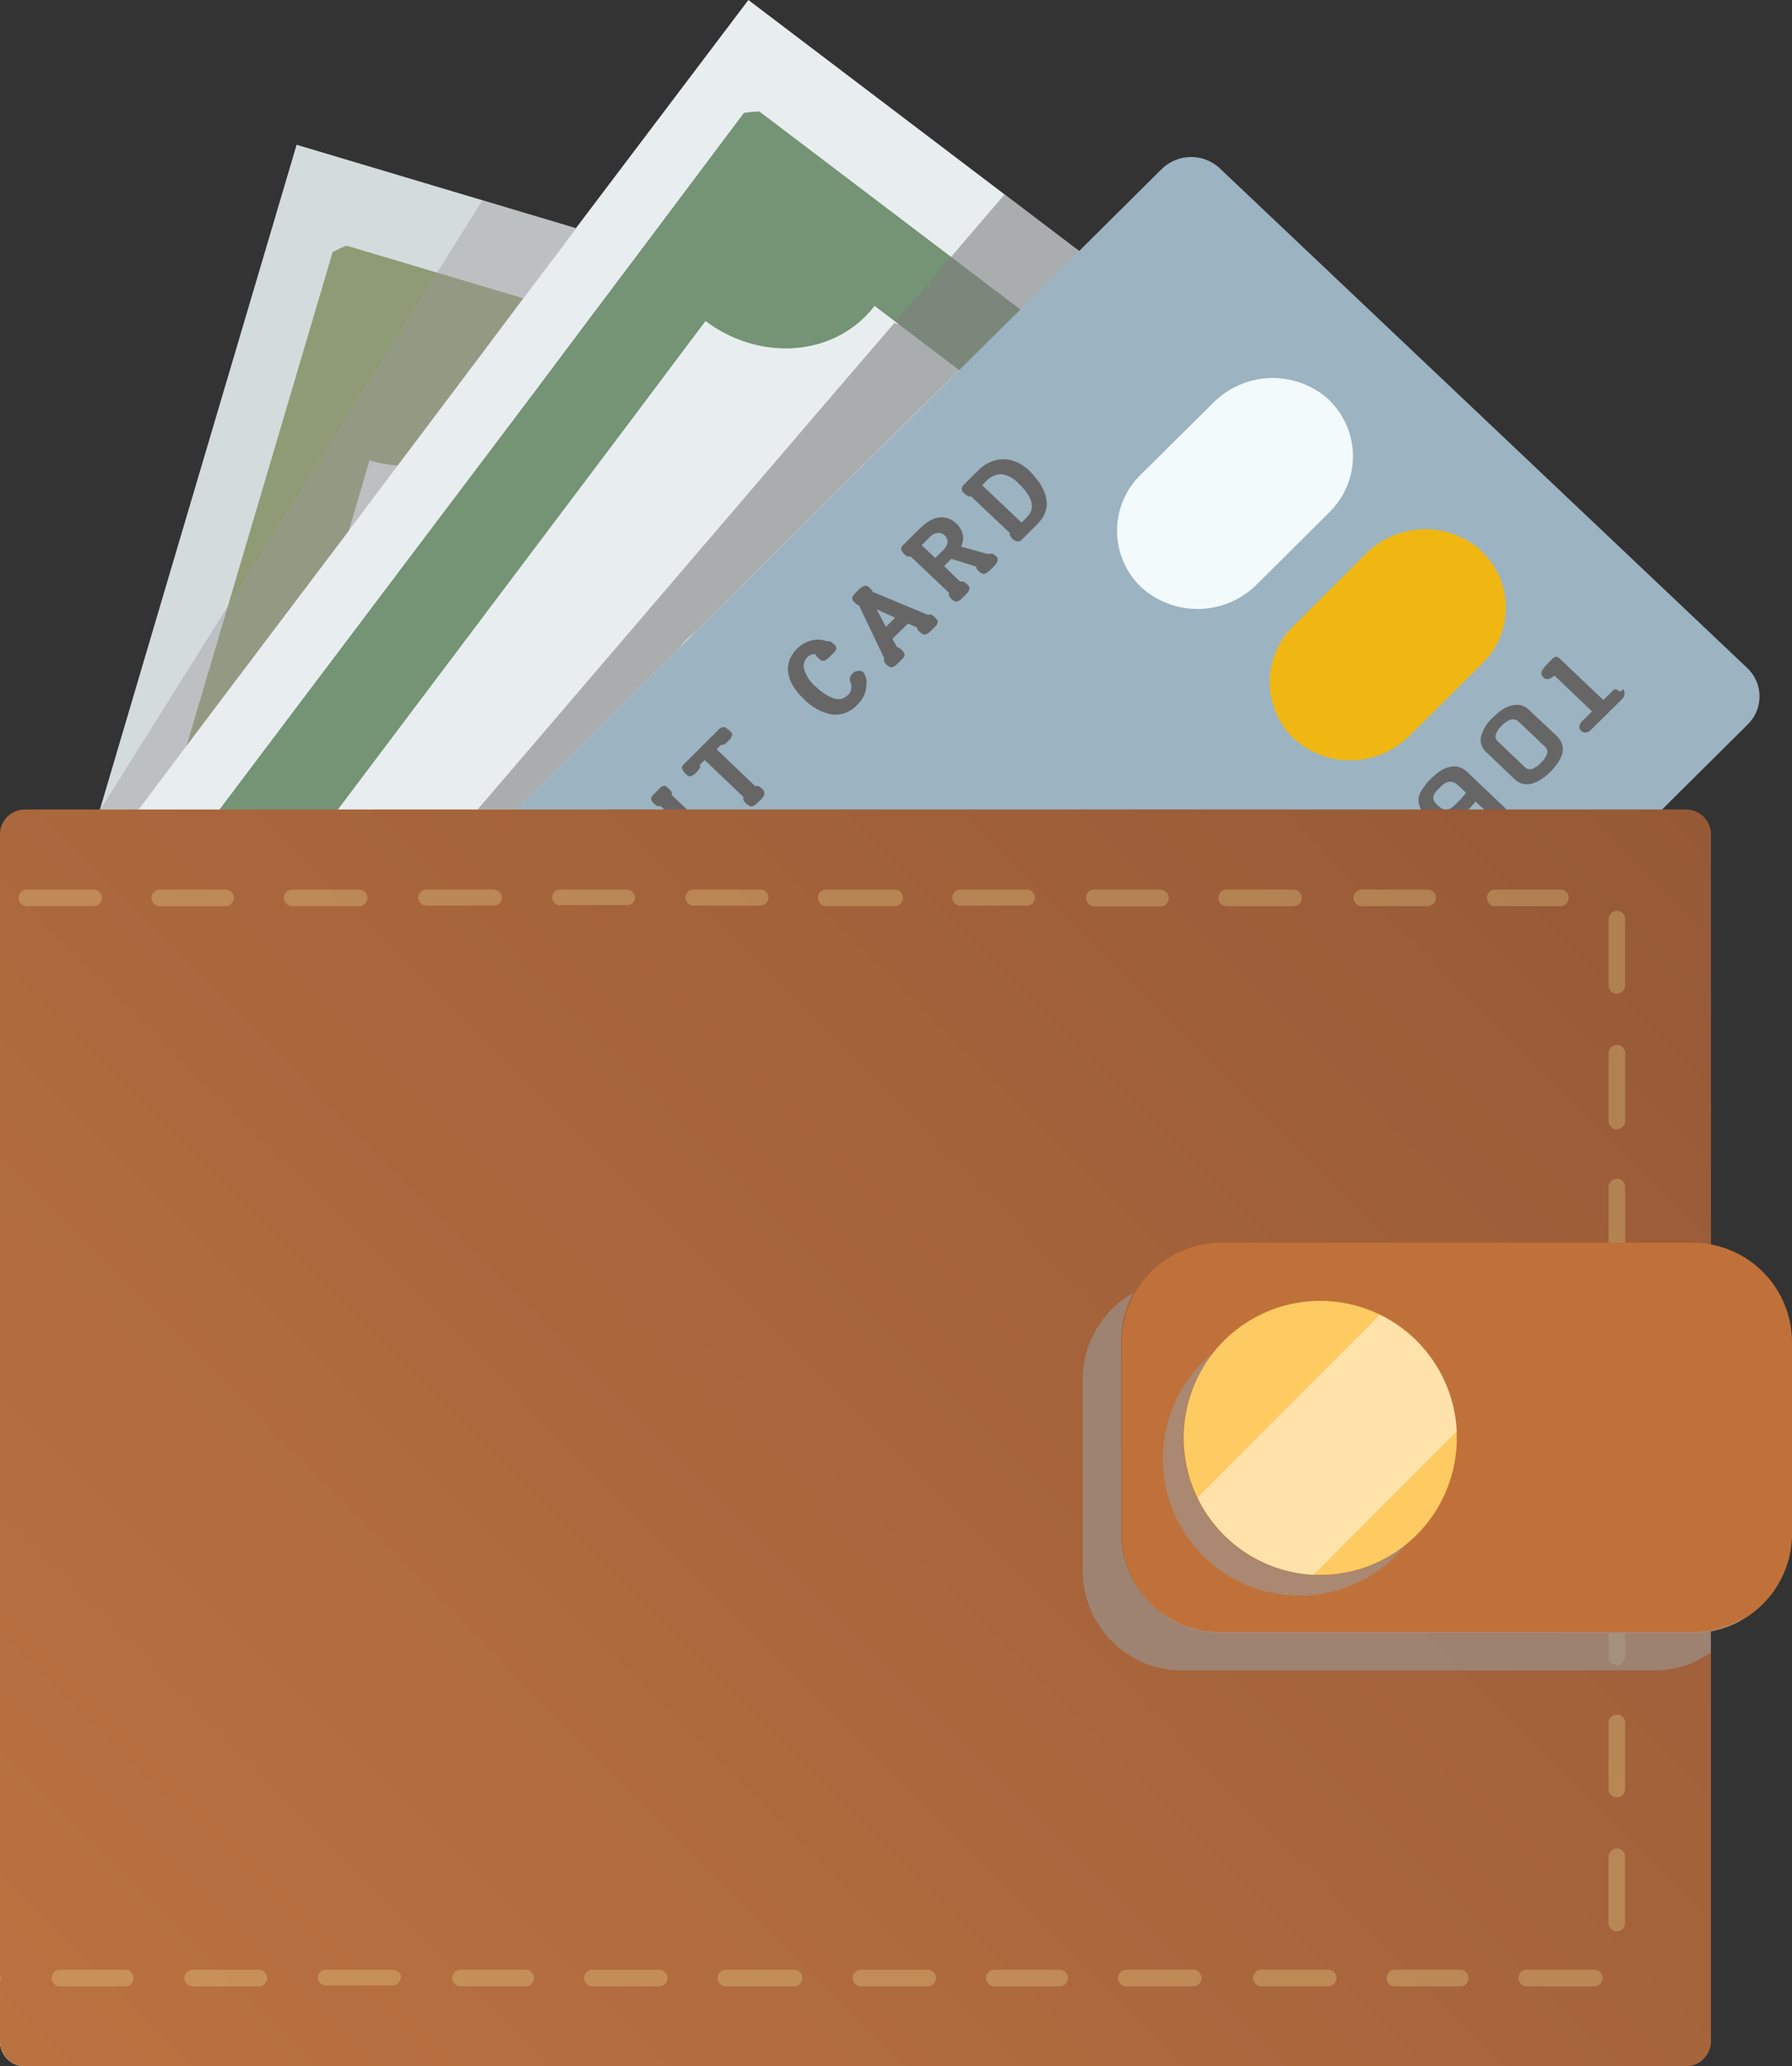 <svg width="59" height="68" viewBox="0 0 59 68" fill="none" xmlns="http://www.w3.org/2000/svg">
<rect x="0" y="0" width="59" height="68" fill="#333333" stroke="none"/>
<g clip-path="url(#clip0)">
<path d="M38.505 13.333L38.365 13.8L37.937 15.246L37.514 16.674L36.982 18.471L34.567 26.64L33.935 28.779L33.909 28.864L33.799 29.275L33.671 29.709L33.638 29.822L31.91 35.667L31.63 36.604L31.413 37.346L31.272 37.826L30.138 41.601L29.677 43.157L29.613 43.378L29.467 43.866L29.318 44.38L29.037 45.325L28.558 46.945L28.258 47.957L27.183 51.588L22.318 68H0.809C0.594 67.998 0.388 67.911 0.237 67.757C0.085 67.604 -9.52059e-06 67.397 7.99813e-10 67.181L7.99813e-10 37.819L0.154 37.305L0.768 35.199L2.363 29.806L2.491 29.372L2.525 29.259L3.293 26.63L5.541 19.029L9.766 4.764L18.976 7.514L21.153 8.164L28.545 10.364L29.613 10.683L32.288 11.479L37.256 12.961L38.505 13.333Z" fill="#D3DBDD"/>
<path d="M7.446 65.46C6.712 65.226 6.063 64.779 5.58 64.177C5.098 63.574 4.804 62.842 4.735 62.072C4.667 61.302 4.826 60.529 5.193 59.85C5.561 59.17 6.12 58.615 6.801 58.253C7.482 57.892 8.255 57.74 9.021 57.817C9.788 57.894 10.515 58.196 11.111 58.685C11.707 59.175 12.146 59.831 12.372 60.569C12.599 61.308 12.602 62.097 12.383 62.838C12.231 63.336 11.983 63.799 11.652 64.2C11.322 64.602 10.916 64.934 10.457 65.177C9.999 65.421 9.496 65.571 8.98 65.62C8.463 65.668 7.942 65.614 7.446 65.46Z" fill="#608C74"/>
<path d="M17.757 30.628C17.023 30.394 16.373 29.948 15.891 29.345C15.408 28.743 15.114 28.011 15.044 27.241C14.975 26.471 15.134 25.698 15.502 25.018C15.869 24.338 16.428 23.783 17.109 23.421C17.79 23.059 18.563 22.907 19.33 22.984C20.097 23.061 20.824 23.363 21.42 23.853C22.017 24.343 22.455 24.998 22.681 25.737C22.907 26.476 22.911 27.265 22.691 28.006C22.383 29.01 21.69 29.85 20.765 30.341C19.84 30.833 18.758 30.936 17.757 30.628Z" fill="#608C74"/>
<path d="M35.356 15.215L30.099 13.649L22.594 11.417L19.414 10.47L17.238 9.82L11.405 8.084C11.249 8.146 11.098 8.218 10.951 8.3L6.145 24.537L5.523 26.64L4.422 30.359L1.905 38.864L0 45.304V56.252L0.341 55.101L2.089 49.195L7.244 31.794L8.78 26.658L9.774 23.297L11.487 17.462L12.165 15.151C12.465 15.239 12.773 15.297 13.084 15.323C14.954 15.48 16.69 14.437 17.197 12.729L17.614 12.853L20.794 13.8L27.831 15.893L27.969 15.934C27.791 16.57 27.787 17.243 27.957 17.881C28.127 18.519 28.464 19.1 28.934 19.563C29.432 20.076 30.047 20.46 30.727 20.68L30.878 20.729L29.129 26.635L28.757 27.886L28.481 28.828L28.35 29.265L28.189 29.812L27.014 33.777L26.758 34.681L24.965 40.754L24.62 41.858L24.338 42.803L22.93 47.567L22.433 49.249L20.71 55.07L16.869 68.01H20.11L20.879 65.381L21.04 64.834L25.444 49.957L25.68 49.154L26.018 48.014L26.578 46.113L26.596 46.062L26.806 45.358L27.114 44.313L27.395 43.368L27.738 42.2L29.654 35.728L29.93 34.801L30.248 33.723L31.42 29.76L31.559 29.296L31.597 29.167L31.853 28.248L32.324 26.661L35.584 15.649C35.522 15.497 35.446 15.352 35.356 15.215Z" fill="#8F9B75"/>
<path d="M22.123 43.44C22.096 43.042 22.038 42.648 21.952 42.259C21.952 42.205 21.926 42.151 21.913 42.094C21.857 41.852 21.788 41.613 21.706 41.378C21.539 40.88 21.326 40.398 21.071 39.94C20.451 38.838 19.591 37.891 18.556 37.169C18.343 37.02 18.123 36.882 17.896 36.755C17.348 36.444 16.766 36.196 16.162 36.016C15.826 35.917 15.484 35.839 15.138 35.782L14.984 35.757C14.638 35.706 14.289 35.677 13.94 35.672H13.886C13.108 35.659 12.332 35.758 11.581 35.967C11.353 36.027 11.129 36.099 10.908 36.183C10.539 36.316 10.18 36.477 9.835 36.666C8.622 37.316 7.588 38.258 6.824 39.405C6.061 40.553 5.591 41.872 5.458 43.245C5.324 44.618 5.53 46.003 6.058 47.278C6.585 48.552 7.418 49.676 8.483 50.55C9.547 51.424 10.81 52.021 12.16 52.288C13.51 52.556 14.904 52.485 16.22 52.083C17.536 51.68 18.733 50.958 19.704 49.981C20.675 49.004 21.391 47.801 21.788 46.48C21.788 46.469 21.788 46.458 21.788 46.447C21.98 45.809 22.092 45.15 22.123 44.485C22.148 44.137 22.148 43.788 22.123 43.44ZM16.188 47.672C15.725 47.793 15.24 47.8 14.774 47.692L15.03 46.57L15.189 45.897C15.645 45.993 16.12 45.912 16.518 45.669C16.757 45.504 16.927 45.256 16.994 44.973C17.052 44.789 17.068 44.594 17.041 44.404C17.015 44.213 16.946 44.03 16.841 43.869C16.707 43.686 16.511 43.558 16.29 43.509C15.904 43.394 15.468 43.509 14.954 43.866C14.595 44.169 14.055 44.598 13.315 45.178C12.868 45.553 12.37 45.864 11.838 46.1L11.748 46.136C11.295 46.295 10.804 46.306 10.345 46.167C9.952 46.063 9.598 45.85 9.322 45.552C9.046 45.254 8.861 44.883 8.788 44.483C8.763 44.369 8.746 44.254 8.737 44.138C8.711 43.869 8.722 43.597 8.767 43.33L7.825 43.047L8.222 41.701L9.157 41.974C9.3 41.632 9.493 41.313 9.73 41.029C9.993 40.723 10.33 40.489 10.708 40.351C11.084 40.211 11.49 40.177 11.884 40.253L11.604 42.115C11.261 42.049 10.905 42.111 10.603 42.289C10.382 42.454 10.228 42.694 10.171 42.965C10.117 43.107 10.098 43.26 10.115 43.411C10.132 43.562 10.184 43.706 10.268 43.833C10.417 44.039 10.632 44.187 10.877 44.251C11.3 44.377 11.789 44.251 12.362 43.905C12.654 43.709 12.929 43.489 13.184 43.247C13.586 42.89 13.858 42.659 13.996 42.554C14.194 42.402 14.401 42.263 14.616 42.138C14.839 42 15.076 41.884 15.322 41.791C15.489 41.727 15.661 41.672 15.835 41.63C16.086 41.571 16.346 41.555 16.603 41.583C16.661 41.592 16.718 41.605 16.774 41.622C17.011 41.684 17.236 41.783 17.442 41.914C17.767 42.129 18.031 42.424 18.211 42.77C18.299 42.936 18.365 43.113 18.408 43.296C18.478 43.604 18.502 43.921 18.48 44.236C18.48 44.385 18.444 44.552 18.416 44.732L19.348 45.001L19.302 45.153L18.948 46.355L17.985 46.064C17.83 46.41 17.61 46.723 17.337 46.986C17.021 47.312 16.624 47.548 16.188 47.672Z" fill="#608C74"/>
<path d="M48.54 18.13L43.475 24.85L42.126 26.648L38.636 31.27L38.05 32.041L34.311 37.005L33.727 37.775L29.677 43.16L29.513 43.378L28.916 44.169L28.45 44.791L28.335 44.947L27.567 45.951L27.544 45.98L27.229 46.398L26.023 47.995L24.927 49.452L20.71 55.06L13.202 65.024L12.946 65.37L10.957 68H0.817C0.6 68 0.392 67.914 0.239 67.76C0.086 67.606 0 67.398 0 67.181L0 32.688L0.481 32.048H0.494L2.169 29.827L2.497 29.393L2.581 29.28L4.238 27.082L4.563 26.651L6.145 24.537L11.487 17.462L13.084 15.331L15.691 11.869L17.227 9.815L18.966 7.504L24.64 0L35.53 8.261L41.176 12.539L44.553 15.1L47.798 17.56L48.54 18.13Z" fill="#E8EEF0"/>
<path d="M23.06 27.018C22.454 26.54 22.003 25.893 21.762 25.159C21.521 24.425 21.502 23.635 21.707 22.89C21.912 22.145 22.332 21.477 22.914 20.971C23.496 20.464 24.214 20.141 24.978 20.042C25.743 19.943 26.519 20.073 27.21 20.415C27.901 20.757 28.477 21.296 28.863 21.965C29.25 22.633 29.431 23.401 29.384 24.173C29.337 24.945 29.064 25.685 28.599 26.301C27.959 27.132 27.016 27.675 25.977 27.809C24.939 27.943 23.89 27.659 23.06 27.018Z" fill="#608C74"/>
<path d="M44.935 18.782L44.641 18.561L43.178 17.462L38.946 14.239L38.365 13.8L37.256 12.961L33.594 10.185L25.004 3.67C24.832 3.67 24.663 3.69 24.492 3.716L21.153 8.164L19.414 10.475L17.622 12.866L9.761 23.279L7.228 26.64L5.247 29.275L4.99 29.614L4.422 30.364L0.768 35.199L0 36.227V41.393L1.905 38.864L7.244 31.784L11.12 26.648L20.794 13.808L22.587 11.417L23.229 10.565C24.937 11.849 27.229 11.741 28.537 10.364C28.629 10.271 28.714 10.171 28.793 10.066L29.608 10.683L31.579 12.18L37.048 16.322L37.509 16.674L37.765 16.864C37.368 17.392 37.13 18.023 37.079 18.682C37.035 19.392 37.171 20.102 37.473 20.745C37.775 21.389 38.234 21.946 38.808 22.364L35.592 26.64L33.968 28.79L33.914 28.864L33.607 29.27L33.351 29.601L33.187 29.817L30.258 33.702L29.556 34.632L28.96 35.438L24.942 40.759L24.266 41.655L23.677 42.425L22.141 44.48L21.117 45.836L16.472 51.999L11.289 58.868L6.801 64.823L6.596 65.098L6.401 65.37L5.216 66.945C3.549 65.686 1.334 65.753 0.013 67.042V67.181C0.013 67.398 0.099 67.606 0.252 67.76C0.405 67.914 0.613 68 0.83 68H8.288L10.393 65.206L10.467 65.109L10.678 64.834L12.47 62.456L22.43 49.246L23.378 47.99L26.438 43.912L27.026 43.142L27.751 42.179L31.4 37.341L31.863 36.725L32.055 36.468L32.45 35.954L36.27 30.888L36.567 30.492L36.856 30.107L37.069 29.827L37.481 29.28L39.463 26.651L41.955 23.346L45.027 19.273C45.008 19.107 44.977 18.943 44.935 18.782Z" fill="#759375"/>
<path d="M16.16 36.011C15.823 35.912 15.481 35.834 15.135 35.777L14.982 35.751C14.833 35.962 14.69 36.178 14.549 36.396C14.55 36.4 14.55 36.404 14.549 36.409C14.549 36.409 14.549 36.409 14.549 36.422C14.508 36.483 14.464 36.555 14.424 36.624C14.383 36.694 14.336 36.763 14.298 36.833C14.26 36.902 14.216 36.969 14.178 37.041C14.139 37.112 14.101 37.182 14.062 37.248L14.006 37.354L14.042 37.341L14.155 37.3L14.372 37.215C14.867 37.023 15.197 36.902 15.366 36.856C15.852 36.696 16.36 36.61 16.871 36.599C17.051 36.599 17.231 36.609 17.409 36.63C17.573 36.653 17.734 36.693 17.89 36.748C17.343 36.437 16.762 36.19 16.16 36.011ZM11.41 36.648C11.415 36.677 11.422 36.706 11.43 36.735C11.493 36.982 11.643 37.198 11.853 37.343C12.01 37.458 12.191 37.535 12.383 37.569L11.41 36.648ZM16.16 36.011C15.823 35.912 15.481 35.834 15.135 35.777L14.982 35.751C14.833 35.962 14.69 36.178 14.549 36.396C14.55 36.4 14.55 36.404 14.549 36.409C14.549 36.409 14.549 36.409 14.549 36.422C14.508 36.483 14.464 36.555 14.424 36.624C14.383 36.694 14.336 36.763 14.298 36.833C14.26 36.902 14.216 36.969 14.178 37.041C14.139 37.112 14.101 37.182 14.062 37.248L14.006 37.354L14.042 37.341L14.155 37.3L14.372 37.215C14.867 37.023 15.197 36.902 15.366 36.856C15.852 36.696 16.36 36.61 16.871 36.599C17.051 36.599 17.231 36.609 17.409 36.63C17.573 36.653 17.734 36.693 17.89 36.748C17.343 36.437 16.762 36.19 16.16 36.011ZM11.41 36.648C11.415 36.677 11.422 36.706 11.43 36.735C11.493 36.982 11.643 37.198 11.853 37.343C12.01 37.458 12.191 37.535 12.383 37.569L11.41 36.648ZM16.16 36.011C15.823 35.912 15.481 35.834 15.135 35.777L14.982 35.751C14.833 35.962 14.69 36.178 14.549 36.396C14.55 36.4 14.55 36.404 14.549 36.409C14.549 36.409 14.549 36.409 14.549 36.422C14.508 36.483 14.464 36.555 14.424 36.624C14.383 36.694 14.336 36.763 14.298 36.833C14.26 36.902 14.216 36.969 14.178 37.041C14.139 37.112 14.101 37.182 14.062 37.248L14.006 37.354L14.042 37.341L14.155 37.3L14.372 37.215C14.867 37.023 15.197 36.902 15.366 36.856C15.852 36.696 16.36 36.61 16.871 36.599C17.051 36.599 17.231 36.609 17.409 36.63C17.573 36.653 17.734 36.693 17.89 36.748C17.343 36.437 16.762 36.19 16.16 36.011ZM11.41 36.648C11.415 36.677 11.422 36.706 11.43 36.735C11.493 36.982 11.643 37.198 11.853 37.343C12.01 37.458 12.191 37.535 12.383 37.569L11.41 36.648ZM21.816 33.882C21.282 32.99 20.588 32.206 19.767 31.571C19.743 31.549 19.717 31.528 19.691 31.509C19.656 31.48 19.62 31.454 19.583 31.43C19.578 31.428 19.573 31.428 19.568 31.43C19.289 31.218 18.997 31.026 18.692 30.854C18.649 30.827 18.605 30.802 18.559 30.78C18.222 30.597 17.872 30.438 17.514 30.302C17.192 30.184 16.863 30.087 16.528 30.009C16.066 29.902 15.596 29.835 15.123 29.809C14.807 29.788 14.491 29.788 14.175 29.809C14.039 29.809 13.919 29.827 13.773 29.84C12.2 30.006 10.706 30.615 9.465 31.598C8.223 32.581 7.284 33.896 6.758 35.392C6.231 36.888 6.138 38.502 6.489 40.049C6.84 41.596 7.621 43.011 8.742 44.131C9.619 45.005 10.678 45.675 11.842 46.093C13.077 46.53 14.396 46.671 15.694 46.505C16.992 46.339 18.234 45.871 19.319 45.137C19.524 44.999 19.724 44.85 19.918 44.693C20.44 44.267 20.908 43.78 21.314 43.242C21.55 42.926 21.765 42.595 21.957 42.251C22.067 42.058 22.164 41.861 22.254 41.66C22.298 41.568 22.339 41.475 22.377 41.383C22.461 41.175 22.538 40.964 22.604 40.754C22.967 39.618 23.084 38.417 22.948 37.233C22.812 36.048 22.426 34.906 21.816 33.882ZM18.692 42.158L17.888 41.55C17.756 41.682 17.612 41.801 17.458 41.904C17.364 41.973 17.265 42.034 17.161 42.087C17.094 42.125 17.028 42.156 16.961 42.187C16.545 42.381 16.086 42.462 15.63 42.423C15.278 42.389 14.935 42.289 14.621 42.128C14.51 42.073 14.402 42.012 14.298 41.945L15.322 40.404L15.468 40.479C15.828 40.678 16.246 40.742 16.649 40.659C16.93 40.588 17.176 40.415 17.337 40.173C17.45 40.03 17.532 39.865 17.576 39.688C17.62 39.51 17.626 39.326 17.593 39.146C17.595 39.127 17.595 39.109 17.593 39.09C17.53 38.872 17.393 38.684 17.204 38.558C17.05 38.456 16.877 38.386 16.695 38.353C16.514 38.319 16.327 38.323 16.147 38.363C16.044 38.376 15.939 38.396 15.827 38.422C15.407 38.564 14.782 38.768 13.952 39.033L13.824 39.072C13.248 39.278 12.643 39.394 12.032 39.418C11.553 39.405 11.091 39.243 10.708 38.954C10.377 38.719 10.12 38.394 9.966 38.017C9.813 37.64 9.77 37.228 9.843 36.827C9.843 36.768 9.861 36.712 9.871 36.655C9.938 36.332 10.059 36.022 10.227 35.739L9.441 35.143L9.735 34.75L10.283 34.023L11.051 34.606C11.309 34.337 11.605 34.109 11.93 33.928C12.275 33.737 12.664 33.638 13.059 33.641C13.334 33.641 13.607 33.694 13.863 33.797C13.977 33.841 14.088 33.895 14.193 33.959L13.924 34.442L13.276 35.592C12.978 35.41 12.624 35.343 12.28 35.405C12.013 35.477 11.783 35.648 11.635 35.882C11.615 35.908 11.599 35.934 11.584 35.957C11.439 36.153 11.375 36.398 11.405 36.64C11.41 36.669 11.417 36.699 11.425 36.727C11.488 36.974 11.638 37.191 11.848 37.336C12.005 37.45 12.186 37.528 12.378 37.562C12.511 37.59 12.648 37.602 12.785 37.595C12.826 37.599 12.868 37.599 12.91 37.595C13.061 37.587 13.211 37.567 13.358 37.536C13.574 37.489 13.786 37.427 13.993 37.351L14.029 37.338L14.142 37.297L14.36 37.212C14.854 37.02 15.184 36.899 15.353 36.853C15.839 36.694 16.347 36.607 16.859 36.596C17.038 36.596 17.218 36.607 17.396 36.627C17.56 36.65 17.721 36.69 17.878 36.745C18.026 36.791 18.165 36.861 18.29 36.953C18.381 37.014 18.467 37.083 18.546 37.159C18.934 37.52 19.181 38.009 19.24 38.538C19.261 38.676 19.266 38.816 19.255 38.956C19.229 39.29 19.148 39.617 19.015 39.924C19.015 39.95 18.991 39.978 18.981 40.004C18.917 40.143 18.835 40.289 18.746 40.448L19.527 41.029L18.692 42.158ZM11.41 36.648C11.415 36.677 11.422 36.706 11.43 36.735C11.493 36.982 11.643 37.198 11.853 37.343C12.01 37.458 12.191 37.535 12.383 37.569L11.41 36.648ZM16.16 36.011C15.823 35.912 15.481 35.834 15.135 35.777L14.982 35.751C14.833 35.962 14.69 36.178 14.549 36.396C14.55 36.4 14.55 36.404 14.549 36.409C14.549 36.409 14.549 36.409 14.549 36.422C14.508 36.483 14.464 36.555 14.424 36.624C14.383 36.694 14.336 36.763 14.298 36.833C14.26 36.902 14.216 36.969 14.178 37.041C14.139 37.112 14.101 37.182 14.062 37.248L14.006 37.354L14.042 37.341L14.155 37.3L14.372 37.215C14.867 37.023 15.197 36.902 15.366 36.856C15.852 36.696 16.36 36.61 16.871 36.599C17.051 36.599 17.231 36.609 17.409 36.63C17.573 36.653 17.734 36.693 17.89 36.748C17.343 36.437 16.762 36.19 16.16 36.011ZM11.41 36.648C11.415 36.677 11.422 36.706 11.43 36.735C11.493 36.982 11.643 37.198 11.853 37.343C12.01 37.458 12.191 37.535 12.383 37.569L11.41 36.648ZM16.16 36.011C15.823 35.912 15.481 35.834 15.135 35.777L14.982 35.751C14.833 35.962 14.69 36.178 14.549 36.396C14.55 36.4 14.55 36.404 14.549 36.409C14.549 36.409 14.549 36.409 14.549 36.422C14.508 36.483 14.464 36.555 14.424 36.624C14.383 36.694 14.336 36.763 14.298 36.833C14.26 36.902 14.216 36.969 14.178 37.041C14.139 37.112 14.101 37.182 14.062 37.248L14.006 37.354L14.042 37.341L14.155 37.3L14.372 37.215C14.867 37.023 15.197 36.902 15.366 36.856C15.852 36.696 16.36 36.61 16.871 36.599C17.051 36.599 17.231 36.609 17.409 36.63C17.573 36.653 17.734 36.693 17.89 36.748C17.343 36.437 16.762 36.19 16.16 36.011ZM11.41 36.648C11.415 36.677 11.422 36.706 11.43 36.735C11.493 36.982 11.643 37.198 11.853 37.343C12.01 37.458 12.191 37.535 12.383 37.569L11.41 36.648ZM16.16 36.011C15.823 35.912 15.481 35.834 15.135 35.777L14.982 35.751C14.833 35.962 14.69 36.178 14.549 36.396C14.55 36.4 14.55 36.404 14.549 36.409C14.549 36.409 14.549 36.409 14.549 36.422C14.508 36.483 14.464 36.555 14.424 36.624C14.383 36.694 14.336 36.763 14.298 36.833C14.26 36.902 14.216 36.969 14.178 37.041C14.139 37.112 14.101 37.182 14.062 37.248L14.006 37.354L14.042 37.341L14.155 37.3L14.372 37.215C14.867 37.023 15.197 36.902 15.366 36.856C15.852 36.696 16.36 36.61 16.871 36.599C17.051 36.599 17.231 36.609 17.409 36.63C17.573 36.653 17.734 36.693 17.89 36.748C17.343 36.437 16.762 36.19 16.16 36.011ZM11.41 36.648C11.415 36.677 11.422 36.706 11.43 36.735C11.493 36.982 11.643 37.198 11.853 37.343C12.01 37.458 12.191 37.535 12.383 37.569L11.41 36.648ZM16.16 36.011C15.823 35.912 15.481 35.834 15.135 35.777L14.982 35.751C14.833 35.962 14.69 36.178 14.549 36.396C14.55 36.4 14.55 36.404 14.549 36.409C14.549 36.409 14.549 36.409 14.549 36.422C14.508 36.483 14.464 36.555 14.424 36.624C14.383 36.694 14.336 36.763 14.298 36.833C14.26 36.902 14.216 36.969 14.178 37.041C14.139 37.112 14.101 37.182 14.062 37.248L14.006 37.354L14.042 37.341L14.155 37.3L14.372 37.215C14.867 37.023 15.197 36.902 15.366 36.856C15.852 36.696 16.36 36.61 16.871 36.599C17.051 36.599 17.231 36.609 17.409 36.63C17.573 36.653 17.734 36.693 17.89 36.748C17.343 36.437 16.762 36.19 16.16 36.011Z" fill="#608C74"/>
<path d="M40.149 5.529L57.538 21.995C57.662 22.114 57.761 22.258 57.829 22.417C57.896 22.576 57.931 22.748 57.931 22.921C57.931 23.093 57.896 23.265 57.829 23.424C57.761 23.583 57.662 23.726 57.538 23.846L29.372 51.799C29.12 52.051 28.78 52.197 28.424 52.205C28.068 52.212 27.722 52.081 27.459 51.84L10.073 35.374C9.949 35.254 9.85 35.11 9.783 34.951C9.715 34.792 9.68 34.621 9.68 34.448C9.68 34.275 9.715 34.104 9.783 33.945C9.85 33.786 9.949 33.642 10.073 33.522L38.239 5.572C38.491 5.32 38.83 5.175 39.186 5.167C39.541 5.158 39.887 5.288 40.149 5.529Z" fill="#9CB3C1"/>
<g opacity="0.47">
<path opacity="0.47" d="M40.741 33.191L40.721 33.171C40.534 32.965 40.339 32.762 40.137 32.567C39.664 32.107 39.163 31.678 38.636 31.283C38.075 30.849 37.486 30.452 36.872 30.097L36.503 29.891L36.357 29.817C36.16 29.712 35.963 29.611 35.763 29.519C35.181 29.24 34.582 28.997 33.971 28.79H33.943C32.271 28.226 30.521 27.927 28.758 27.901C27.402 27.879 26.049 28.016 24.725 28.309C24.576 28.343 24.428 28.374 24.284 28.41C23.584 28.579 22.895 28.792 22.221 29.046L22.159 29.072C21.737 29.234 21.319 29.414 20.91 29.606H20.892C20.748 29.67 20.608 29.742 20.469 29.814C20.062 30.02 19.665 30.246 19.279 30.482C19.194 30.531 19.112 30.585 19.023 30.639C18.933 30.692 18.864 30.739 18.784 30.793L18.692 30.852L18.4 31.052C18.096 31.266 17.798 31.488 17.504 31.72C17.06 32.071 16.634 32.445 16.224 32.842C15.668 33.381 15.149 33.956 14.67 34.565C14.559 34.711 14.447 34.858 14.342 35.007C14.181 35.22 14.03 35.441 13.883 35.661C13.738 35.882 13.581 36.131 13.438 36.373C13.402 36.434 13.364 36.499 13.333 36.56C13.133 36.899 12.951 37.243 12.785 37.587C12.747 37.67 12.708 37.749 12.672 37.831L12.811 37.962L13.41 38.527C13.51 38.299 13.615 38.068 13.73 37.849C13.809 37.675 13.899 37.505 13.986 37.336L14.042 37.23C14.081 37.164 14.114 37.089 14.158 37.023C14.201 36.956 14.239 36.881 14.278 36.815C14.316 36.748 14.36 36.676 14.403 36.606C14.447 36.537 14.488 36.465 14.529 36.404C14.529 36.404 14.529 36.404 14.529 36.391C14.53 36.387 14.53 36.382 14.529 36.378C14.67 36.16 14.813 35.944 14.961 35.733C15.018 35.654 15.074 35.574 15.133 35.497C15.225 35.374 15.317 35.24 15.412 35.127L15.484 35.038L15.673 34.796C15.737 34.717 15.801 34.639 15.87 34.562C15.991 34.419 16.127 34.28 16.244 34.144C16.362 34.008 16.513 33.854 16.654 33.715C16.728 33.635 16.808 33.553 16.887 33.476C17.012 33.35 17.143 33.219 17.271 33.111C17.399 33.004 17.594 32.821 17.763 32.683L17.824 32.629C17.96 32.518 18.098 32.405 18.236 32.297C18.492 32.1 18.748 31.907 19.02 31.725C19.186 31.607 19.358 31.496 19.532 31.388C19.816 31.209 20.106 31.037 20.4 30.875C20.919 30.587 21.454 30.329 22.003 30.104C22.012 30.108 22.022 30.108 22.031 30.104C22.187 30.035 22.346 29.979 22.507 29.914C22.605 29.876 22.705 29.837 22.807 29.804C22.909 29.771 22.94 29.753 23.007 29.732C23.337 29.619 23.678 29.516 24.013 29.424C24.167 29.38 24.313 29.342 24.464 29.306C24.535 29.286 24.608 29.269 24.681 29.257C24.776 29.231 24.873 29.211 24.971 29.19C26.111 28.943 27.276 28.819 28.443 28.82C29.496 28.821 30.547 28.926 31.579 29.134C31.766 29.172 31.953 29.211 32.138 29.257C32.537 29.349 32.934 29.462 33.323 29.588C33.423 29.619 33.528 29.652 33.628 29.691C33.728 29.73 33.804 29.747 33.884 29.783C34.447 29.987 34.998 30.223 35.533 30.492C35.679 30.559 35.82 30.633 35.963 30.713C36.053 30.762 36.142 30.811 36.219 30.864L36.362 30.944C36.93 31.273 37.476 31.638 37.996 32.038C38.485 32.412 38.951 32.815 39.392 33.245C39.489 33.343 39.589 33.44 39.684 33.543C41.037 34.934 42.1 36.582 42.81 38.391L43.565 37.641C42.883 36.008 41.928 34.503 40.741 33.191Z" fill="#209BBB"/>
<path opacity="0.47" d="M25.152 29.788C25.111 29.616 25.065 29.444 25.017 29.275L25.001 29.208C24.955 29.046 24.904 28.88 24.85 28.712L24.717 28.304L24.277 28.41C23.576 28.579 22.887 28.792 22.213 29.046L22.151 29.072C21.729 29.234 21.311 29.414 20.902 29.606H20.884C20.741 29.67 20.6 29.742 20.461 29.814C20.054 30.02 19.657 30.246 19.271 30.482C19.186 30.531 19.104 30.585 19.015 30.639C18.925 30.692 18.856 30.739 18.777 30.793L18.684 30.852L18.392 31.052C18.089 31.266 17.79 31.488 17.496 31.72C17.052 32.071 16.626 32.445 16.216 32.842C15.66 33.381 15.141 33.956 14.662 34.565C14.552 34.711 14.439 34.858 14.334 35.007C14.173 35.22 14.022 35.441 13.876 35.661C13.73 35.882 13.573 36.131 13.43 36.373C13.394 36.434 13.356 36.499 13.325 36.56C13.125 36.899 12.944 37.243 12.777 37.587C12.739 37.67 12.7 37.749 12.665 37.831L12.803 37.962L13.402 38.527C13.502 38.299 13.607 38.068 13.722 37.849C13.801 37.675 13.891 37.505 13.978 37.336L14.034 37.23C14.073 37.164 14.106 37.089 14.15 37.023C14.193 36.956 14.232 36.881 14.27 36.815C14.308 36.748 14.352 36.676 14.396 36.606C14.439 36.537 14.48 36.465 14.521 36.404C14.522 36.399 14.522 36.395 14.521 36.391C14.662 36.172 14.805 35.957 14.954 35.746C15.01 35.667 15.066 35.587 15.125 35.51C15.217 35.387 15.31 35.253 15.404 35.14L15.476 35.05L15.665 34.809C15.735 34.732 15.801 34.657 15.865 34.58C15.986 34.437 16.121 34.295 16.239 34.159C16.357 34.023 16.518 33.861 16.662 33.72C16.736 33.643 16.813 33.569 16.887 33.497C17.015 33.368 17.143 33.24 17.273 33.132C17.404 33.024 17.601 32.839 17.77 32.703C17.939 32.567 18.088 32.446 18.247 32.318C18.503 32.12 18.759 31.93 19.015 31.75C19.184 31.632 19.358 31.522 19.527 31.412C19.783 31.237 20.072 31.073 20.351 30.918H20.367L20.433 30.885C20.433 30.885 20.449 30.87 20.454 30.87L20.577 30.803C20.756 30.705 20.935 30.615 21.114 30.528C21.114 30.528 21.127 30.528 21.13 30.528C21.406 30.389 21.696 30.256 21.982 30.133C21.991 30.136 22.002 30.136 22.011 30.133C22.167 30.063 22.326 30.007 22.487 29.943C22.584 29.904 22.684 29.866 22.786 29.832C22.889 29.799 22.919 29.781 22.986 29.76C23.316 29.647 23.657 29.545 23.992 29.452C24.028 29.578 24.064 29.709 24.095 29.832C24.381 30.953 24.534 32.104 24.551 33.26C24.551 33.576 24.551 33.892 24.53 34.208C24.418 36.531 23.775 38.797 22.651 40.831C22.576 40.975 22.497 41.111 22.415 41.249C22.382 41.301 22.354 41.355 22.32 41.406C22.287 41.457 22.213 41.578 22.159 41.663C22.064 41.812 21.967 41.963 21.862 42.11C21.248 43.016 20.539 43.852 19.747 44.606L19.862 44.716L20.451 45.273C21.035 44.708 21.577 44.101 22.072 43.455C22.406 43.026 22.718 42.581 23.007 42.12C23.094 41.981 23.179 41.843 23.263 41.704C23.347 41.568 23.427 41.427 23.503 41.288C24.673 39.17 25.356 36.817 25.503 34.401C25.524 34.085 25.534 33.764 25.529 33.445C25.551 32.216 25.425 30.988 25.152 29.788Z" fill="#209BBB"/>
<path opacity="0.47" d="M38.677 40.356C38.385 40.515 38.098 40.69 37.817 40.869C35.708 42.221 33.92 44.019 32.578 46.136C32.493 46.272 32.409 46.408 32.322 46.545C32.235 46.681 32.158 46.825 32.081 46.966C31.455 48.094 30.967 49.295 30.627 50.54L32.163 49.02C32.389 48.477 32.645 47.947 32.931 47.433C33.008 47.287 33.09 47.148 33.172 47.012C33.254 46.876 33.338 46.735 33.428 46.601C34.535 44.857 35.965 43.342 37.64 42.138C37.927 41.932 38.221 41.735 38.521 41.547C38.82 41.36 39.082 41.208 39.368 41.047L39.507 40.972C39.986 40.715 40.48 40.487 40.984 40.276L42.533 38.735C41.187 39.115 39.891 39.659 38.677 40.356Z" fill="#209BBB"/>
<path opacity="0.47" d="M36.67 30.536L36.416 30.957L33.228 36.365L32.739 37.2L28.696 44.046L28.21 44.875L25.301 49.803L24.584 49.123L27.362 44.418L27.854 43.589L31.894 36.74L32.389 35.908L35.574 30.505L35.825 30.081L36.67 30.536Z" fill="#209BBB"/>
<path opacity="0.47" d="M33.423 46.591L34.194 47.007L33.477 47.718L32.931 47.423L32.086 46.968L28.21 44.875L27.362 44.418L23.061 42.102L22.21 41.647L14.07 37.259L14.055 37.251L13.617 37.015L14.114 36.188L14.539 36.416L14.541 36.422L14.562 36.424L22.702 40.815L23.552 41.273L27.854 43.589L28.696 44.046L32.578 46.134L33.423 46.591Z" fill="#209BBB"/>
<path opacity="0.47" d="M39.363 41.047L39.333 41.016C39.123 40.792 38.897 40.572 38.677 40.356C37.35 39.086 35.89 37.962 34.324 37.005C33.968 36.786 33.607 36.573 33.236 36.368C33.103 36.283 32.959 36.209 32.816 36.129C32.672 36.049 32.575 36.001 32.46 35.944L32.393 35.911L31.904 35.654C31.257 35.335 30.604 35.04 29.951 34.773C29.825 34.722 29.695 34.673 29.567 34.624C28.729 34.296 27.874 34.012 27.006 33.774C26.526 33.641 26.05 33.523 25.577 33.422C25.25 33.353 24.924 33.284 24.602 33.237C23.467 33.037 22.317 32.937 21.166 32.937C19.994 32.933 18.828 33.083 17.696 33.384C17.465 33.445 17.24 33.517 17.025 33.594C16.912 33.633 16.805 33.671 16.695 33.718H16.679C16.031 33.971 15.422 34.317 14.872 34.745L14.736 34.853C14.639 34.932 14.549 35.014 14.459 35.109C14.278 35.284 14.107 35.469 13.947 35.664C13.759 35.888 13.588 36.126 13.435 36.375C13.399 36.437 13.361 36.501 13.33 36.563C13.154 36.889 13.012 37.234 12.908 37.59C12.869 37.716 12.836 37.847 12.808 37.97L13.407 38.535L13.663 38.774C13.708 38.276 13.833 37.789 14.032 37.331C14.042 37.303 14.054 37.275 14.068 37.248L14.168 37.03C14.206 36.958 14.249 36.889 14.288 36.822C14.326 36.755 14.37 36.684 14.413 36.614L14.559 36.414C14.732 36.181 14.926 35.964 15.138 35.767L15.363 35.572C15.378 35.558 15.393 35.546 15.409 35.536C15.697 35.302 16.005 35.097 16.331 34.922C17.768 34.139 19.66 33.797 21.813 33.872C22.743 33.91 23.668 34.017 24.581 34.193C24.901 34.249 25.224 34.311 25.552 34.385C25.943 34.475 26.34 34.578 26.74 34.686C27.472 34.896 28.217 35.143 28.96 35.428C29.195 35.518 29.433 35.61 29.666 35.708C30.317 35.965 30.97 36.275 31.618 36.599L31.874 36.725L31.907 36.743C32.045 36.809 32.189 36.884 32.329 36.964C32.47 37.043 32.619 37.115 32.747 37.197C33.09 37.387 33.418 37.58 33.743 37.78C35.205 38.665 36.574 39.698 37.827 40.862C38.034 41.044 38.229 41.231 38.416 41.427C38.454 41.463 38.49 41.501 38.526 41.54C38.721 41.737 38.915 41.94 39.097 42.143L39.773 41.473C39.635 41.344 39.502 41.19 39.363 41.047Z" fill="#209BBB"/>
</g>
<path d="M29.323 46.737C29.315 46.705 29.297 46.675 29.272 46.652L29.19 46.737L29.165 46.714C29.148 46.699 29.13 46.687 29.111 46.675C29.089 46.665 29.066 46.657 29.042 46.652C29.032 46.648 29.021 46.645 29.01 46.645C28.998 46.645 28.988 46.648 28.978 46.652L28.634 46.991L28.565 46.93L27.559 45.972L27.17 45.602C27.158 45.591 27.144 45.582 27.128 45.576C27.113 45.571 27.097 45.568 27.08 45.569C27.035 45.574 26.994 45.596 26.965 45.63L26.881 45.713C26.824 45.769 26.776 45.826 26.727 45.872C26.69 45.915 26.657 45.962 26.627 46.01C26.626 46.019 26.626 46.028 26.627 46.036L26.609 46.087C26.607 46.104 26.607 46.12 26.609 46.136C26.619 46.182 26.643 46.223 26.678 46.254C26.701 46.276 26.729 46.291 26.76 46.298C26.79 46.304 26.82 46.304 26.85 46.298C26.882 46.288 26.913 46.274 26.942 46.257C26.975 46.237 27.006 46.213 27.034 46.188L27.254 46.396L27.3 46.439L28.276 47.369L27.91 47.705C27.889 47.724 27.873 47.747 27.861 47.772C27.844 47.795 27.835 47.823 27.836 47.852C27.829 47.88 27.829 47.908 27.836 47.936C27.846 47.967 27.864 47.994 27.887 48.016C27.911 48.038 27.94 48.056 27.971 48.067C28.001 48.074 28.031 48.074 28.061 48.067C28.09 48.064 28.118 48.055 28.143 48.039C28.166 48.025 28.188 48.008 28.207 47.988L28.24 47.954L29.249 46.956C29.263 46.937 29.276 46.917 29.287 46.896C29.3 46.872 29.308 46.846 29.311 46.819C29.323 46.794 29.327 46.765 29.323 46.737Z" fill="#666666"/>
<path d="M31.262 44.811C31.25 44.78 31.23 44.752 31.205 44.729C31.179 44.709 31.148 44.694 31.116 44.685C31.085 44.678 31.054 44.678 31.023 44.685C30.994 44.691 30.965 44.703 30.939 44.719C30.91 44.735 30.884 44.756 30.862 44.78L30.583 45.055L29.958 45.684L29.789 45.523C29.728 45.471 29.677 45.408 29.638 45.338C29.628 45.312 29.622 45.285 29.622 45.257C29.622 45.229 29.628 45.201 29.638 45.176C29.666 45.108 29.706 45.045 29.759 44.993C29.833 44.904 29.913 44.818 29.997 44.737C30.091 44.643 30.176 44.542 30.253 44.434C30.305 44.349 30.336 44.253 30.342 44.154C30.345 44.063 30.32 43.974 30.273 43.897C30.21 43.791 30.132 43.696 30.04 43.614C29.956 43.533 29.858 43.467 29.751 43.419C29.714 43.406 29.675 43.396 29.636 43.391C29.603 43.386 29.569 43.386 29.536 43.391C29.511 43.388 29.486 43.388 29.462 43.391C29.345 43.412 29.234 43.459 29.139 43.53C29.069 43.576 29.002 43.628 28.939 43.684C28.878 43.734 28.82 43.788 28.765 43.846C28.714 43.897 28.665 43.946 28.619 43.997C28.573 44.048 28.553 44.072 28.524 44.108C28.458 44.182 28.399 44.263 28.348 44.349C28.31 44.415 28.285 44.487 28.273 44.562C28.268 44.591 28.269 44.62 28.278 44.648C28.286 44.676 28.301 44.701 28.322 44.721C28.362 44.761 28.415 44.784 28.471 44.788C28.527 44.787 28.581 44.764 28.622 44.724C28.656 44.692 28.683 44.654 28.701 44.611C28.716 44.569 28.736 44.528 28.76 44.49C28.785 44.433 28.818 44.38 28.86 44.334C28.895 44.29 28.933 44.248 28.973 44.208C28.989 44.188 29.007 44.169 29.026 44.151C29.092 44.084 29.163 44.023 29.239 43.966C29.288 43.929 29.344 43.901 29.403 43.884C29.424 43.881 29.445 43.881 29.467 43.884C29.492 43.884 29.517 43.89 29.538 43.902C29.589 43.928 29.635 43.961 29.677 44C29.717 44.033 29.75 44.073 29.776 44.118C29.797 44.152 29.808 44.191 29.807 44.231C29.8 44.271 29.787 44.309 29.766 44.344C29.734 44.391 29.697 44.435 29.656 44.475L29.592 44.539L29.395 44.744C29.313 44.827 29.241 44.918 29.18 45.017C29.13 45.094 29.096 45.182 29.083 45.273C29.08 45.298 29.08 45.323 29.083 45.348C29.088 45.416 29.107 45.482 29.139 45.543C29.192 45.649 29.265 45.743 29.354 45.82L29.73 46.177C29.751 46.199 29.776 46.217 29.804 46.229C29.832 46.241 29.862 46.247 29.892 46.247C29.97 46.231 30.04 46.19 30.091 46.129L30.245 45.974L30.959 45.266L31.157 45.071C31.182 45.046 31.203 45.019 31.221 44.988C31.237 44.961 31.249 44.932 31.256 44.901C31.265 44.872 31.267 44.841 31.262 44.811Z" fill="#666666"/>
<path d="M33.031 42.693C32.968 42.583 32.888 42.484 32.793 42.4C32.738 42.345 32.679 42.294 32.616 42.248C32.572 42.217 32.526 42.189 32.478 42.164C32.443 42.149 32.407 42.138 32.37 42.13C32.342 42.125 32.312 42.125 32.283 42.13C32.28 42.096 32.275 42.061 32.268 42.028C32.258 41.988 32.242 41.95 32.222 41.914C32.194 41.871 32.164 41.829 32.132 41.789C32.089 41.737 32.043 41.688 31.994 41.642C31.905 41.556 31.803 41.485 31.692 41.432C31.602 41.394 31.503 41.385 31.407 41.406C31.296 41.434 31.191 41.486 31.1 41.558C30.969 41.653 30.846 41.758 30.732 41.873C30.639 41.967 30.554 42.068 30.476 42.174C30.418 42.248 30.369 42.329 30.332 42.415C30.309 42.477 30.301 42.543 30.306 42.608C30.316 42.663 30.339 42.714 30.376 42.757C30.395 42.774 30.418 42.788 30.442 42.796C30.467 42.805 30.493 42.808 30.519 42.806C30.579 42.801 30.635 42.776 30.678 42.734V42.718C30.709 42.686 30.735 42.649 30.755 42.608C30.761 42.589 30.766 42.569 30.77 42.549C30.775 42.526 30.782 42.505 30.793 42.485C30.811 42.425 30.843 42.371 30.885 42.325C30.93 42.266 30.979 42.211 31.031 42.158L31.049 42.143C31.11 42.08 31.176 42.023 31.246 41.971C31.29 41.939 31.341 41.918 31.395 41.909C31.441 41.904 31.487 41.916 31.525 41.943C31.572 41.975 31.615 42.011 31.656 42.051C31.693 42.084 31.726 42.122 31.753 42.164C31.773 42.191 31.784 42.223 31.787 42.256C31.789 42.286 31.782 42.316 31.766 42.341C31.748 42.372 31.726 42.401 31.699 42.425L31.328 42.793C31.285 42.835 31.255 42.888 31.241 42.947C31.235 42.977 31.237 43.009 31.249 43.038C31.26 43.068 31.28 43.093 31.305 43.111C31.329 43.137 31.359 43.157 31.392 43.168C31.42 43.173 31.449 43.173 31.477 43.168C31.505 43.161 31.531 43.149 31.556 43.134C31.58 43.116 31.603 43.096 31.625 43.075L32.022 42.69C32.042 42.664 32.068 42.643 32.098 42.63C32.128 42.617 32.161 42.612 32.194 42.616C32.277 42.641 32.351 42.689 32.409 42.754C32.452 42.792 32.489 42.837 32.516 42.888C32.542 42.928 32.552 42.976 32.547 43.024C32.538 43.08 32.517 43.133 32.486 43.181C32.437 43.251 32.382 43.317 32.322 43.378L32.296 43.401C32.245 43.455 32.19 43.505 32.132 43.55C32.099 43.58 32.064 43.608 32.027 43.633C32.002 43.649 31.976 43.663 31.948 43.674C31.926 43.682 31.904 43.688 31.881 43.692H31.84H31.799L31.745 43.717L31.681 43.774C31.641 43.812 31.617 43.864 31.612 43.92C31.61 43.95 31.614 43.979 31.624 44.007C31.635 44.035 31.652 44.059 31.674 44.079C31.714 44.115 31.764 44.139 31.817 44.146C31.87 44.152 31.923 44.147 31.973 44.131C32.03 44.111 32.084 44.086 32.135 44.054C32.19 44.02 32.243 43.982 32.294 43.941C32.347 43.9 32.396 43.858 32.444 43.815C32.493 43.771 32.532 43.727 32.567 43.692L32.59 43.666C32.718 43.546 32.832 43.414 32.931 43.27C33.004 43.175 33.053 43.065 33.074 42.947C33.086 42.86 33.071 42.771 33.031 42.693Z" fill="#666666"/>
<path d="M35.08 41.026C35.069 41.005 35.056 40.985 35.041 40.967L34.414 40.376L34.473 40.315C34.516 40.271 34.546 40.216 34.557 40.155C34.559 40.125 34.555 40.094 34.544 40.066C34.532 40.037 34.515 40.011 34.493 39.99C34.47 39.969 34.444 39.954 34.414 39.945C34.385 39.935 34.355 39.933 34.324 39.937C34.263 39.953 34.208 39.986 34.165 40.032L34.124 40.081L33.464 39.459C33.443 39.44 33.418 39.425 33.392 39.415C33.365 39.405 33.336 39.401 33.308 39.403C33.236 39.411 33.17 39.446 33.123 39.501C33.097 39.522 33.076 39.548 33.06 39.577C33.045 39.607 33.036 39.639 33.034 39.673C33.033 39.701 33.039 39.729 33.051 39.754C33.062 39.78 33.079 39.803 33.1 39.822L33.756 40.446L33.295 40.903L32.647 40.286C32.625 40.264 32.599 40.248 32.571 40.236C32.542 40.225 32.511 40.221 32.481 40.222C32.409 40.23 32.343 40.265 32.296 40.32C32.266 40.346 32.242 40.38 32.227 40.417C32.222 40.448 32.222 40.479 32.227 40.51C32.229 40.538 32.236 40.566 32.248 40.592C32.262 40.615 32.278 40.636 32.296 40.656L33.149 41.46C33.174 41.487 33.207 41.505 33.244 41.511C33.269 41.511 33.305 41.488 33.351 41.442L34.066 40.736L34.693 41.329C34.712 41.344 34.732 41.357 34.754 41.367C34.781 41.373 34.809 41.373 34.836 41.367C34.87 41.368 34.903 41.361 34.934 41.347C34.969 41.331 35.002 41.309 35.031 41.283C35.06 41.253 35.083 41.218 35.1 41.18C35.112 41.151 35.118 41.119 35.118 41.088C35.107 41.066 35.094 41.045 35.08 41.026Z" fill="#666666"/>
<path d="M38.37 37.385C38.309 37.275 38.23 37.177 38.137 37.094C38.05 37.008 37.953 36.932 37.847 36.871C37.77 36.824 37.681 36.801 37.591 36.804C37.5 36.809 37.411 36.838 37.335 36.889C37.231 36.954 37.135 37.032 37.048 37.12L36.565 37.603L36.104 37.156L36.831 36.434C36.859 36.409 36.885 36.38 36.91 36.352C36.931 36.329 36.948 36.302 36.959 36.273C36.968 36.243 36.968 36.212 36.959 36.183C36.943 36.147 36.921 36.114 36.895 36.085C36.883 36.07 36.867 36.058 36.85 36.05C36.833 36.041 36.814 36.037 36.795 36.036C36.762 36.027 36.728 36.027 36.695 36.036C36.663 36.047 36.633 36.062 36.605 36.083C36.58 36.101 36.555 36.121 36.534 36.144L36.454 36.219L36.308 36.368C36.249 36.422 36.188 36.486 36.121 36.553L35.929 36.748C35.868 36.807 35.812 36.866 35.763 36.915C35.714 36.964 35.676 36.999 35.65 37.023C35.587 37.071 35.545 37.142 35.53 37.22C35.532 37.25 35.539 37.279 35.553 37.305C35.566 37.332 35.584 37.355 35.607 37.374L36.301 38.032C36.338 38.068 36.378 38.101 36.421 38.129C36.452 38.15 36.489 38.161 36.526 38.16C36.563 38.153 36.598 38.137 36.629 38.114C36.677 38.078 36.723 38.037 36.764 37.993L37.389 37.377C37.409 37.35 37.436 37.33 37.466 37.317C37.497 37.304 37.53 37.3 37.563 37.305C37.644 37.332 37.716 37.38 37.773 37.444C37.816 37.481 37.853 37.524 37.883 37.572C37.908 37.613 37.918 37.661 37.911 37.708C37.906 37.764 37.885 37.818 37.85 37.862C37.805 37.935 37.751 38.001 37.689 38.06C37.614 38.132 37.553 38.191 37.504 38.232C37.464 38.265 37.421 38.295 37.376 38.322C37.35 38.34 37.32 38.353 37.289 38.36L37.217 38.378C37.192 38.385 37.168 38.394 37.146 38.407C37.112 38.426 37.08 38.448 37.051 38.473C37.011 38.513 36.988 38.566 36.984 38.622C36.981 38.651 36.985 38.679 36.995 38.705C37.005 38.732 37.022 38.755 37.043 38.774C37.071 38.8 37.104 38.819 37.14 38.831C37.175 38.842 37.213 38.846 37.251 38.841C37.329 38.834 37.405 38.811 37.474 38.771C37.551 38.727 37.624 38.675 37.691 38.615L37.883 38.44L37.96 38.36C38.086 38.241 38.2 38.109 38.3 37.968C38.371 37.873 38.419 37.764 38.444 37.649C38.449 37.555 38.423 37.462 38.37 37.385Z" fill="#666666"/>
<path d="M40.367 35.348C40.312 35.248 40.241 35.157 40.157 35.078C40.073 34.996 39.977 34.927 39.873 34.873C39.783 34.825 39.683 34.8 39.581 34.801C39.474 34.806 39.369 34.836 39.276 34.889C39.151 34.957 39.038 35.043 38.938 35.145C38.88 35.199 38.826 35.255 38.774 35.315C38.708 35.382 38.639 35.464 38.559 35.572L37.96 34.996C37.939 34.977 37.915 34.961 37.888 34.951C37.861 34.941 37.832 34.936 37.804 34.937C37.734 34.945 37.669 34.978 37.622 35.03C37.592 35.058 37.567 35.092 37.55 35.13C37.538 35.159 37.531 35.191 37.53 35.222C37.53 35.25 37.535 35.277 37.545 35.302C37.558 35.324 37.573 35.345 37.591 35.364L38.807 36.514C38.89 36.599 38.992 36.661 39.105 36.696C39.204 36.721 39.307 36.721 39.407 36.696C39.517 36.673 39.621 36.629 39.714 36.565C39.825 36.49 39.929 36.404 40.024 36.309C40.137 36.198 40.236 36.074 40.318 35.939C40.379 35.842 40.416 35.733 40.428 35.62C40.432 35.526 40.411 35.432 40.367 35.348ZM39.87 35.862C39.825 35.919 39.777 35.973 39.724 36.024C39.672 36.079 39.613 36.126 39.547 36.165C39.502 36.195 39.45 36.212 39.396 36.216C39.345 36.219 39.294 36.208 39.248 36.185C39.195 36.155 39.146 36.118 39.102 36.075L38.846 35.849C38.869 35.821 38.884 35.795 38.9 35.777C38.915 35.753 38.933 35.731 38.953 35.71L39.03 35.631C39.066 35.597 39.107 35.554 39.158 35.5C39.214 35.445 39.274 35.394 39.337 35.348C39.38 35.314 39.43 35.291 39.483 35.281C39.53 35.275 39.578 35.284 39.619 35.307C39.677 35.336 39.73 35.374 39.775 35.42C39.825 35.465 39.867 35.518 39.898 35.577C39.921 35.622 39.93 35.673 39.924 35.723C39.915 35.774 39.897 35.823 39.87 35.867V35.862Z" fill="#666666"/>
<path d="M42.195 33.854L40.736 32.472C40.694 32.431 40.648 32.396 40.597 32.367C40.561 32.343 40.518 32.333 40.474 32.336C40.424 32.342 40.377 32.36 40.336 32.39C40.275 32.435 40.217 32.486 40.165 32.541L40.136 32.567L39.445 33.258L39.227 33.474C39.182 33.515 39.153 33.57 39.143 33.63C39.138 33.659 39.14 33.689 39.15 33.717C39.16 33.745 39.177 33.77 39.199 33.789C39.22 33.813 39.247 33.831 39.277 33.841C39.307 33.851 39.34 33.853 39.371 33.846C39.432 33.832 39.488 33.801 39.532 33.756L39.737 33.556L40.416 32.88L40.72 33.171L40.741 33.191L41.829 34.218C41.85 34.239 41.875 34.256 41.903 34.268C41.931 34.279 41.96 34.285 41.99 34.285C42.061 34.277 42.126 34.242 42.172 34.188C42.223 34.143 42.254 34.08 42.259 34.013C42.261 33.983 42.256 33.953 42.245 33.926C42.234 33.898 42.217 33.874 42.195 33.854Z" fill="#666666"/>
<path d="M44.08 31.72C44.018 31.611 43.938 31.514 43.844 31.432C43.756 31.347 43.659 31.271 43.555 31.206C43.477 31.162 43.388 31.14 43.299 31.142C43.207 31.147 43.119 31.176 43.043 31.227C42.939 31.292 42.844 31.37 42.758 31.458L42.272 31.943L41.801 31.496L42.531 30.772L42.607 30.692C42.628 30.668 42.644 30.64 42.656 30.61C42.665 30.582 42.665 30.551 42.656 30.523C42.639 30.487 42.617 30.454 42.589 30.425C42.565 30.397 42.53 30.378 42.492 30.374C42.458 30.364 42.421 30.364 42.387 30.374C42.356 30.385 42.325 30.399 42.297 30.418L42.228 30.477L42.151 30.554L42.001 30.703C41.944 30.759 41.88 30.821 41.816 30.89L41.621 31.085L41.455 31.247L41.345 31.36C41.283 31.41 41.24 31.48 41.225 31.558C41.226 31.587 41.233 31.616 41.246 31.642C41.26 31.668 41.279 31.691 41.301 31.709L41.995 32.369C42.032 32.406 42.072 32.438 42.116 32.464C42.145 32.487 42.181 32.498 42.218 32.495C42.256 32.489 42.292 32.474 42.323 32.452C42.371 32.415 42.417 32.374 42.459 32.331L43.084 31.712C43.104 31.686 43.131 31.666 43.161 31.653C43.192 31.64 43.225 31.636 43.258 31.64C43.338 31.669 43.411 31.716 43.47 31.779C43.511 31.817 43.547 31.861 43.575 31.91C43.6 31.95 43.611 31.996 43.608 32.043C43.602 32.1 43.58 32.154 43.544 32.2C43.499 32.272 43.445 32.337 43.383 32.395C43.325 32.456 43.263 32.513 43.196 32.565C43.157 32.6 43.114 32.632 43.068 32.66C43.041 32.677 43.012 32.69 42.981 32.698C42.959 32.701 42.936 32.706 42.915 32.714C42.889 32.721 42.864 32.732 42.84 32.744C42.805 32.76 42.772 32.783 42.746 32.811C42.704 32.85 42.679 32.903 42.676 32.96C42.673 32.988 42.676 33.016 42.686 33.043C42.696 33.069 42.712 33.093 42.733 33.111C42.761 33.136 42.795 33.155 42.831 33.166C42.867 33.178 42.905 33.182 42.943 33.178C43.022 33.171 43.098 33.146 43.166 33.104C43.244 33.062 43.317 33.011 43.383 32.952C43.45 32.888 43.516 32.832 43.573 32.775L43.652 32.696C43.777 32.576 43.891 32.445 43.993 32.305C44.063 32.211 44.111 32.102 44.133 31.987C44.144 31.894 44.126 31.801 44.08 31.72Z" fill="#666666"/>
<path d="M47.413 28.407C47.359 28.324 47.294 28.248 47.221 28.181C47.15 28.114 47.088 28.058 47.045 28.022C47.006 27.987 46.958 27.963 46.907 27.952C46.856 27.937 46.803 27.937 46.753 27.952C46.676 27.973 46.601 28 46.528 28.032C46.56 27.965 46.589 27.895 46.612 27.824C46.626 27.776 46.626 27.725 46.612 27.678C46.596 27.625 46.567 27.577 46.528 27.539C46.484 27.493 46.425 27.434 46.346 27.359C46.264 27.279 46.169 27.213 46.064 27.167C45.974 27.132 45.877 27.123 45.782 27.141C45.671 27.165 45.567 27.212 45.475 27.28C45.347 27.369 45.227 27.471 45.117 27.583C45.005 27.689 44.904 27.806 44.815 27.932C44.75 28.02 44.706 28.12 44.684 28.227C44.667 28.319 44.68 28.415 44.72 28.499C44.776 28.602 44.848 28.694 44.935 28.772C45.012 28.846 45.078 28.903 45.127 28.944C45.166 28.98 45.214 29.005 45.265 29.018C45.316 29.033 45.37 29.033 45.421 29.018C45.497 28.992 45.571 28.961 45.642 28.923C45.606 29.023 45.583 29.105 45.567 29.165C45.562 29.201 45.562 29.238 45.567 29.275C45.566 29.29 45.566 29.306 45.567 29.321C45.583 29.368 45.608 29.412 45.639 29.45C45.677 29.491 45.729 29.539 45.793 29.599C45.862 29.666 45.941 29.724 46.026 29.77C46.071 29.796 46.12 29.813 46.172 29.822C46.21 29.826 46.248 29.826 46.287 29.822H46.307C46.413 29.806 46.515 29.769 46.607 29.714C46.753 29.626 46.886 29.519 47.004 29.396L47.104 29.293C47.193 29.198 47.275 29.096 47.347 28.987C47.41 28.892 47.451 28.784 47.467 28.671C47.477 28.58 47.458 28.488 47.413 28.407ZM45.539 28.543C45.501 28.546 45.463 28.536 45.432 28.515C45.401 28.492 45.36 28.458 45.311 28.415C45.271 28.375 45.237 28.329 45.211 28.279C45.2 28.239 45.2 28.197 45.211 28.158C45.228 28.109 45.254 28.063 45.288 28.024C45.334 27.97 45.383 27.919 45.434 27.87C45.479 27.822 45.527 27.777 45.578 27.734C45.618 27.699 45.664 27.671 45.713 27.649C45.75 27.63 45.793 27.624 45.834 27.631C45.88 27.642 45.923 27.667 45.956 27.701C46.005 27.744 46.05 27.79 46.092 27.839C46.118 27.871 46.132 27.911 46.131 27.952C46.126 28.004 46.109 28.054 46.082 28.099C46.038 28.181 45.99 28.261 45.939 28.338L45.682 28.486C45.637 28.512 45.589 28.53 45.539 28.543ZM46.394 29.313C46.355 29.326 46.313 29.326 46.274 29.313C46.254 29.303 46.235 29.291 46.218 29.277L46.164 29.236C46.154 29.222 46.144 29.206 46.136 29.19C46.119 29.156 46.109 29.118 46.108 29.08C46.104 29.018 46.108 28.956 46.12 28.895C46.141 28.798 46.174 28.704 46.218 28.615C46.305 28.568 46.398 28.532 46.494 28.51C46.557 28.493 46.621 28.485 46.686 28.486C46.724 28.487 46.761 28.493 46.796 28.505L46.827 28.52L46.865 28.556C46.897 28.584 46.922 28.618 46.94 28.656C46.951 28.693 46.951 28.732 46.94 28.769C46.928 28.819 46.904 28.866 46.871 28.905C46.826 28.965 46.777 29.021 46.725 29.075C46.65 29.146 46.584 29.203 46.533 29.244L46.481 29.28C46.453 29.293 46.424 29.303 46.394 29.311V29.313Z" fill="#666666"/>
<path d="M49.585 26.64C49.574 26.617 49.559 26.596 49.541 26.579L48.325 25.423C48.242 25.339 48.14 25.277 48.028 25.241C47.929 25.215 47.825 25.215 47.726 25.241C47.617 25.264 47.514 25.309 47.421 25.372C47.18 25.534 46.974 25.745 46.817 25.991C46.753 26.086 46.714 26.197 46.704 26.311C46.698 26.412 46.72 26.513 46.768 26.602L46.797 26.651C46.846 26.732 46.907 26.805 46.978 26.869C47.063 26.95 47.158 27.021 47.26 27.079C47.349 27.124 47.447 27.149 47.547 27.151C47.652 27.148 47.755 27.12 47.846 27.069C47.969 26.999 48.081 26.913 48.179 26.812L48.228 26.764C48.267 26.727 48.305 26.688 48.34 26.648L48.417 26.568L48.579 26.381L48.863 26.638L49.178 26.938C49.218 26.977 49.273 26.998 49.329 26.997C49.364 26.995 49.398 26.986 49.429 26.971C49.46 26.956 49.488 26.934 49.511 26.907C49.541 26.88 49.565 26.847 49.582 26.81C49.595 26.78 49.603 26.749 49.605 26.717C49.605 26.69 49.598 26.664 49.585 26.64ZM47.634 26.64C47.603 26.647 47.572 26.647 47.542 26.64C47.526 26.635 47.51 26.628 47.495 26.62C47.382 26.559 47.286 26.471 47.216 26.363C47.194 26.319 47.186 26.268 47.193 26.219C47.205 26.167 47.228 26.118 47.26 26.075C47.303 26.018 47.352 25.966 47.406 25.919C47.457 25.862 47.515 25.814 47.58 25.775C47.627 25.747 47.679 25.729 47.734 25.723C47.785 25.722 47.836 25.734 47.882 25.757C47.936 25.786 47.986 25.822 48.031 25.865L48.269 26.093C48.237 26.128 48.207 26.165 48.179 26.204C48.146 26.24 48.115 26.273 48.09 26.306L48.013 26.381L47.967 26.43C47.911 26.485 47.852 26.538 47.79 26.586C47.753 26.612 47.713 26.631 47.67 26.643L47.634 26.64Z" fill="#666666"/>
<path d="M51.428 24.486C51.386 24.377 51.319 24.28 51.234 24.201L50.348 23.369C50.276 23.297 50.188 23.243 50.092 23.212C49.994 23.189 49.892 23.189 49.795 23.212C49.683 23.236 49.576 23.281 49.48 23.343C49.366 23.417 49.261 23.503 49.165 23.6C48.972 23.769 48.832 23.99 48.76 24.236C48.74 24.333 48.746 24.434 48.779 24.527C48.812 24.62 48.869 24.703 48.945 24.765L49.849 25.626C49.924 25.702 50.017 25.76 50.12 25.793C50.218 25.817 50.319 25.817 50.417 25.793C50.526 25.765 50.63 25.72 50.724 25.659C50.839 25.585 50.947 25.499 51.044 25.402C51.139 25.306 51.224 25.201 51.3 25.089C51.364 24.996 51.412 24.893 51.441 24.784C51.463 24.685 51.458 24.582 51.428 24.486ZM50.934 24.812C50.889 24.924 50.819 25.024 50.729 25.105C50.648 25.194 50.549 25.264 50.438 25.31C50.395 25.321 50.351 25.321 50.309 25.309C50.267 25.297 50.229 25.273 50.199 25.241L49.311 24.396C49.281 24.369 49.26 24.335 49.248 24.297C49.237 24.259 49.236 24.218 49.247 24.18C49.284 24.064 49.352 23.961 49.444 23.882C49.527 23.787 49.634 23.717 49.754 23.679C49.796 23.669 49.841 23.67 49.883 23.681C49.925 23.693 49.963 23.715 49.995 23.746L50.865 24.573C50.9 24.601 50.925 24.639 50.937 24.681C50.95 24.724 50.949 24.77 50.934 24.812Z" fill="#666666"/>
<path d="M53.485 22.768C53.477 22.735 53.459 22.705 53.434 22.683L53.344 22.77L53.318 22.747L53.264 22.709C53.242 22.699 53.219 22.691 53.195 22.686C53.184 22.683 53.173 22.683 53.161 22.685C53.15 22.688 53.14 22.693 53.131 22.701L52.788 23.037L51.321 21.645C51.296 21.624 51.264 21.612 51.231 21.612C51.186 21.619 51.145 21.642 51.114 21.676L51.032 21.758C50.975 21.815 50.924 21.869 50.881 21.918C50.841 21.959 50.807 22.005 50.778 22.054C50.756 22.092 50.746 22.136 50.748 22.18C50.758 22.226 50.783 22.267 50.819 22.298C50.841 22.322 50.87 22.338 50.901 22.344C50.931 22.35 50.961 22.35 50.991 22.344C51.023 22.333 51.054 22.318 51.083 22.3C51.116 22.28 51.148 22.258 51.178 22.233L52.417 23.412L52.081 23.744C52.061 23.762 52.044 23.785 52.033 23.81C52.016 23.834 52.006 23.861 52.005 23.89C52 23.917 52 23.945 52.005 23.972C52.017 24.004 52.036 24.032 52.061 24.054C52.084 24.078 52.113 24.095 52.146 24.103C52.174 24.111 52.204 24.111 52.233 24.103C52.261 24.101 52.289 24.09 52.312 24.072C52.337 24.059 52.36 24.042 52.379 24.021L53.418 22.994C53.434 22.976 53.448 22.956 53.459 22.935C53.471 22.91 53.479 22.884 53.482 22.858C53.49 22.828 53.491 22.797 53.485 22.768Z" fill="#666666"/>
<path d="M16.387 34.385C16.371 34.337 16.353 34.29 16.331 34.244C16.322 34.214 16.304 34.187 16.28 34.167L16.265 34.154C16.247 34.142 16.228 34.132 16.208 34.126C16.177 34.119 16.145 34.119 16.113 34.126C16.081 34.128 16.049 34.136 16.019 34.149C15.987 34.165 15.959 34.186 15.934 34.211C15.889 34.25 15.86 34.303 15.85 34.362C15.839 34.412 15.845 34.465 15.868 34.511L15.888 34.583C15.892 34.615 15.892 34.648 15.888 34.681C15.888 34.72 15.88 34.759 15.865 34.796C15.849 34.84 15.824 34.879 15.791 34.912C15.745 34.956 15.692 34.992 15.635 35.02C15.591 35.043 15.541 35.054 15.491 35.053C15.467 35.056 15.443 35.056 15.42 35.053C15.317 35.037 15.218 35.002 15.128 34.95C15.029 34.896 14.937 34.83 14.854 34.755L14.744 34.655L14.718 34.629L14.656 34.568C14.508 34.433 14.399 34.261 14.339 34.069C14.317 33.999 14.314 33.923 14.332 33.851C14.349 33.779 14.386 33.713 14.439 33.661C14.476 33.622 14.523 33.592 14.575 33.576C14.617 33.563 14.661 33.558 14.705 33.561C14.714 33.591 14.729 33.619 14.749 33.643L14.856 33.741C14.873 33.757 14.893 33.769 14.915 33.776C14.938 33.783 14.961 33.784 14.984 33.779C15.032 33.769 15.075 33.744 15.11 33.71L15.327 33.497C15.345 33.483 15.36 33.465 15.371 33.445C15.382 33.425 15.389 33.403 15.391 33.38C15.393 33.358 15.39 33.335 15.382 33.313C15.375 33.292 15.363 33.272 15.348 33.255L15.32 33.227C15.313 33.218 15.306 33.21 15.297 33.204V33.191C15.281 33.175 15.265 33.161 15.248 33.148C15.226 33.136 15.203 33.125 15.179 33.117C15.153 33.111 15.126 33.111 15.1 33.117C15.031 33.086 14.957 33.068 14.882 33.063C14.796 33.054 14.709 33.061 14.626 33.083C14.537 33.102 14.45 33.133 14.37 33.176C14.282 33.224 14.202 33.285 14.132 33.355C14.029 33.456 13.947 33.576 13.888 33.707C13.888 33.736 13.865 33.764 13.858 33.789C13.83 33.894 13.821 34.003 13.832 34.11C13.843 34.222 13.872 34.332 13.919 34.434C13.934 34.47 13.955 34.506 13.973 34.544C14.068 34.72 14.192 34.878 14.339 35.012C14.374 35.047 14.411 35.079 14.449 35.109C14.648 35.296 14.887 35.434 15.148 35.513C15.194 35.525 15.242 35.533 15.289 35.538C15.326 35.541 15.364 35.541 15.402 35.538C15.535 35.534 15.666 35.503 15.787 35.447C15.908 35.391 16.016 35.311 16.106 35.212C16.193 35.129 16.267 35.031 16.323 34.925C16.33 34.913 16.336 34.901 16.341 34.889C16.378 34.797 16.399 34.701 16.405 34.603C16.411 34.53 16.405 34.456 16.387 34.385Z" fill="#666666"/>
<path d="M18.641 32.439L18.61 32.41L18.546 32.354C18.524 32.338 18.5 32.324 18.474 32.313C18.45 32.306 18.424 32.306 18.4 32.313C18.371 32.317 18.343 32.328 18.318 32.344H18.28H18.262L17.448 32.1L17.463 32.051C17.479 32.004 17.491 31.956 17.501 31.907C17.512 31.85 17.512 31.792 17.501 31.735C17.49 31.667 17.468 31.601 17.437 31.54C17.394 31.464 17.34 31.394 17.276 31.334C17.189 31.247 17.079 31.186 16.959 31.157C16.853 31.13 16.742 31.13 16.636 31.157C16.522 31.191 16.414 31.243 16.316 31.311C16.21 31.387 16.111 31.473 16.021 31.568L15.535 32.053C15.509 32.07 15.49 32.095 15.478 32.123C15.467 32.151 15.464 32.183 15.471 32.213C15.49 32.265 15.523 32.312 15.566 32.349C15.596 32.376 15.628 32.401 15.663 32.423C15.68 32.431 15.698 32.434 15.717 32.434C15.735 32.434 15.754 32.431 15.771 32.423L16.226 32.855L16.91 33.502L17.015 33.602L17.043 33.628C17.037 33.646 17.035 33.665 17.038 33.684C17.04 33.703 17.046 33.722 17.056 33.738C17.077 33.769 17.101 33.797 17.128 33.823C17.16 33.855 17.197 33.882 17.238 33.902C17.267 33.911 17.298 33.911 17.327 33.902C17.367 33.888 17.403 33.866 17.435 33.838C17.485 33.796 17.532 33.75 17.576 33.702C17.608 33.684 17.639 33.663 17.668 33.641C17.687 33.614 17.704 33.585 17.719 33.556C17.724 33.529 17.724 33.501 17.719 33.474C17.715 33.447 17.704 33.423 17.686 33.404V33.391L17.632 33.343C17.605 33.316 17.574 33.293 17.54 33.276C17.523 33.266 17.504 33.259 17.484 33.256C17.464 33.254 17.444 33.255 17.425 33.26L17.304 33.15L16.9 32.752L17.14 32.495L17.791 32.688H17.806L17.965 32.734C17.959 32.751 17.959 32.77 17.965 32.788C17.971 32.806 17.981 32.822 17.993 32.837C18.03 32.874 18.07 32.909 18.113 32.939C18.127 32.951 18.143 32.959 18.16 32.964C18.178 32.968 18.196 32.97 18.213 32.968C18.258 32.96 18.301 32.94 18.336 32.911C18.38 32.875 18.439 32.824 18.51 32.752C18.539 32.726 18.565 32.697 18.587 32.665C18.611 32.639 18.629 32.61 18.641 32.577C18.656 32.552 18.662 32.522 18.659 32.493C18.656 32.474 18.65 32.455 18.641 32.439ZM16.131 32.038L16.4 31.781C16.47 31.698 16.567 31.644 16.674 31.63C16.714 31.626 16.754 31.631 16.792 31.644C16.829 31.657 16.863 31.679 16.892 31.707C16.925 31.734 16.951 31.768 16.97 31.807C16.988 31.845 16.997 31.887 16.997 31.93C16.98 32.036 16.926 32.133 16.843 32.202L16.587 32.459L16.131 32.038Z" fill="#666666"/>
<path d="M20.528 30.559L20.492 30.52C20.477 30.51 20.463 30.498 20.451 30.485L20.415 30.451C20.391 30.433 20.363 30.419 20.333 30.413C20.32 30.407 20.305 30.404 20.291 30.404C20.276 30.404 20.262 30.407 20.249 30.413C20.213 30.423 20.18 30.44 20.151 30.464L20.085 30.528L20.021 30.597C20.006 30.613 19.994 30.631 19.983 30.649C19.964 30.681 19.958 30.718 19.965 30.754L19.422 31.291L18.91 30.795L18.894 30.78L19.04 30.639L19.166 30.513C19.193 30.519 19.221 30.519 19.248 30.513C19.262 30.507 19.276 30.5 19.289 30.492L19.324 30.466L19.365 30.425C19.404 30.384 19.437 30.351 19.465 30.317C19.488 30.291 19.504 30.259 19.511 30.225C19.518 30.192 19.511 30.157 19.493 30.128C19.466 30.08 19.43 30.037 19.388 30.002C19.361 29.974 19.331 29.948 19.299 29.925C19.275 29.904 19.245 29.89 19.214 29.884C19.188 29.875 19.159 29.875 19.132 29.884C19.099 29.894 19.068 29.913 19.043 29.938L18.976 30.002C18.943 30.036 18.913 30.072 18.884 30.11C18.871 30.127 18.862 30.146 18.858 30.167C18.854 30.188 18.854 30.209 18.858 30.23L18.587 30.487L18.136 30.061L18.392 29.804L18.674 29.521C18.696 29.527 18.719 29.527 18.741 29.522C18.763 29.517 18.784 29.507 18.802 29.493C18.843 29.466 18.88 29.435 18.915 29.401C18.945 29.37 18.966 29.342 18.994 29.316L19.025 29.267C19.03 29.257 19.034 29.247 19.038 29.236C19.044 29.212 19.044 29.186 19.038 29.162C19.03 29.134 19.014 29.109 18.991 29.09L18.863 28.967C18.787 28.895 18.702 28.9 18.608 28.99L18.257 29.337L18.239 29.355L17.532 30.058C17.508 30.082 17.488 30.11 17.473 30.14C17.467 30.166 17.467 30.192 17.473 30.217C17.479 30.243 17.491 30.268 17.506 30.289L17.522 30.307C17.535 30.323 17.55 30.338 17.565 30.351C17.593 30.377 17.623 30.401 17.655 30.423C17.688 30.441 17.726 30.447 17.762 30.441L18.018 30.698L18.4 31.057L19.043 31.666C19.035 31.692 19.035 31.719 19.043 31.745C19.051 31.76 19.06 31.774 19.071 31.786L19.158 31.866C19.183 31.889 19.213 31.906 19.245 31.917C19.273 31.929 19.304 31.929 19.332 31.917C19.369 31.906 19.402 31.886 19.429 31.858L19.744 31.545L20.379 30.916L20.407 30.885L20.466 30.823C20.493 30.794 20.516 30.763 20.535 30.728C20.553 30.704 20.562 30.674 20.561 30.644C20.561 30.612 20.549 30.582 20.528 30.559Z" fill="#666666"/>
<path d="M22.18 28.505C22.154 28.4 22.115 28.299 22.064 28.204C22.013 28.104 21.951 28.01 21.88 27.924C21.814 27.832 21.74 27.747 21.66 27.667C21.554 27.567 21.436 27.481 21.309 27.411C21.177 27.342 21.034 27.297 20.886 27.28C20.73 27.265 20.572 27.283 20.423 27.334C20.244 27.403 20.082 27.512 19.949 27.652L19.481 28.117C19.445 28.15 19.421 28.194 19.414 28.243C19.413 28.263 19.416 28.284 19.423 28.303C19.43 28.323 19.441 28.34 19.455 28.356L19.486 28.389L19.511 28.412C19.541 28.438 19.573 28.462 19.606 28.484C19.624 28.492 19.643 28.496 19.663 28.496C19.682 28.496 19.701 28.492 19.719 28.484L20.528 29.254L20.884 29.593L20.984 29.688C20.977 29.705 20.973 29.723 20.973 29.741C20.973 29.759 20.977 29.777 20.984 29.794C21.005 29.82 21.027 29.846 21.05 29.871C21.095 29.915 21.149 29.948 21.209 29.966C21.231 29.969 21.254 29.968 21.275 29.962C21.297 29.956 21.317 29.946 21.334 29.932H21.355V29.917L21.867 29.403C21.959 29.317 22.034 29.215 22.09 29.103C22.1 29.082 22.11 29.061 22.118 29.039C22.148 28.956 22.167 28.87 22.174 28.782C22.19 28.69 22.192 28.597 22.18 28.505ZM20.085 28.127L20.213 27.999C20.277 27.926 20.356 27.867 20.444 27.827C20.532 27.787 20.628 27.766 20.725 27.765C20.946 27.794 21.149 27.903 21.296 28.07C21.412 28.173 21.512 28.292 21.596 28.422C21.66 28.511 21.703 28.614 21.721 28.723C21.739 28.808 21.733 28.897 21.703 28.98C21.668 29.061 21.617 29.135 21.552 29.195L21.393 29.357L20.085 28.127Z" fill="#666666"/>
<path d="M23.642 27.477L23.588 27.426C23.558 27.4 23.527 27.377 23.493 27.357C23.457 27.342 23.416 27.342 23.38 27.357L22.884 26.887L22.853 26.861L22.638 26.658L22.581 26.604L22.535 26.561L22.118 26.168C22.125 26.141 22.126 26.112 22.119 26.085C22.111 26.058 22.097 26.033 22.077 26.014L21.928 25.875C21.894 25.863 21.857 25.862 21.822 25.872C21.787 25.882 21.756 25.903 21.734 25.931L21.509 26.155C21.471 26.188 21.446 26.233 21.439 26.283C21.44 26.327 21.457 26.368 21.488 26.399L21.542 26.453C21.57 26.481 21.602 26.505 21.637 26.525C21.672 26.539 21.711 26.539 21.747 26.525L21.882 26.653L22.822 27.544L23.024 27.734C23.015 27.764 23.016 27.796 23.026 27.825C23.036 27.855 23.055 27.881 23.081 27.898C23.087 27.906 23.094 27.913 23.101 27.919L23.119 27.94C23.149 27.971 23.184 27.997 23.224 28.014C23.254 28.025 23.287 28.025 23.316 28.014C23.355 27.999 23.389 27.976 23.419 27.947C23.467 27.907 23.512 27.863 23.555 27.816C23.583 27.791 23.609 27.763 23.634 27.734C23.655 27.707 23.674 27.678 23.69 27.647C23.694 27.62 23.694 27.592 23.69 27.565C23.684 27.531 23.667 27.5 23.642 27.477Z" fill="#666666"/>
<path d="M25.132 25.998L25.085 25.954C25.057 25.926 25.026 25.901 24.991 25.88C24.972 25.872 24.952 25.867 24.932 25.867C24.912 25.867 24.892 25.872 24.873 25.88L23.593 24.658L23.739 24.514C23.76 24.518 23.782 24.518 23.803 24.514C23.824 24.509 23.844 24.5 23.862 24.488C23.902 24.459 23.939 24.426 23.974 24.391C24.025 24.345 24.066 24.29 24.095 24.229C24.106 24.204 24.108 24.176 24.102 24.149C24.095 24.123 24.08 24.099 24.059 24.082L24.038 24.064C24.038 24.064 24.018 24.047 24.015 24.039L23.997 24.018H23.979L23.951 23.993L23.931 23.975C23.915 23.958 23.896 23.946 23.874 23.938C23.853 23.931 23.83 23.928 23.808 23.931C23.758 23.935 23.711 23.958 23.677 23.995L22.515 25.151C22.494 25.169 22.477 25.191 22.464 25.215C22.457 25.229 22.454 25.244 22.454 25.259C22.454 25.274 22.457 25.289 22.464 25.302C22.477 25.347 22.501 25.389 22.533 25.423L22.566 25.456L22.617 25.503C22.635 25.524 22.66 25.539 22.687 25.545C22.714 25.551 22.743 25.548 22.768 25.536C22.827 25.506 22.881 25.467 22.927 25.42C22.961 25.386 22.993 25.349 23.022 25.31C23.036 25.289 23.046 25.266 23.05 25.241C23.054 25.216 23.052 25.19 23.045 25.166L23.201 25.012L24.481 26.232C24.469 26.268 24.469 26.306 24.481 26.342C24.508 26.384 24.542 26.42 24.581 26.45C24.613 26.484 24.651 26.512 24.694 26.53C24.724 26.541 24.758 26.541 24.788 26.53C24.827 26.517 24.862 26.495 24.891 26.466L25.029 26.337C25.057 26.306 25.083 26.281 25.106 26.252C25.127 26.225 25.146 26.196 25.162 26.165C25.168 26.138 25.168 26.11 25.162 26.083C25.162 26.052 25.151 26.022 25.132 25.998Z" fill="#666666"/>
<path d="M28.522 22.341C28.501 22.277 28.481 22.231 28.468 22.2C28.458 22.172 28.442 22.146 28.422 22.123C28.399 22.102 28.372 22.087 28.343 22.079C28.313 22.073 28.282 22.073 28.253 22.079C28.219 22.08 28.185 22.087 28.153 22.1C28.123 22.118 28.094 22.14 28.069 22.164C28.026 22.204 27.996 22.256 27.984 22.313C27.972 22.363 27.979 22.415 28.005 22.459C28.014 22.485 28.022 22.51 28.028 22.537C28.034 22.57 28.034 22.604 28.028 22.637C28.029 22.676 28.021 22.714 28.005 22.75C27.988 22.793 27.962 22.832 27.928 22.863C27.883 22.907 27.831 22.944 27.774 22.973C27.707 23.005 27.632 23.016 27.559 23.006C27.456 22.991 27.357 22.956 27.267 22.904C27.129 22.827 27 22.733 26.886 22.624L26.857 22.598C26.681 22.451 26.55 22.257 26.479 22.038C26.457 21.967 26.455 21.892 26.473 21.82C26.491 21.748 26.528 21.682 26.581 21.63C26.619 21.59 26.666 21.561 26.719 21.545C26.76 21.531 26.804 21.526 26.847 21.53C26.854 21.561 26.87 21.59 26.893 21.612L26.998 21.71C27.014 21.726 27.034 21.739 27.056 21.745C27.078 21.751 27.102 21.752 27.124 21.746C27.171 21.736 27.215 21.712 27.249 21.679L27.467 21.466C27.549 21.378 27.554 21.296 27.487 21.224L27.457 21.199C27.451 21.19 27.444 21.182 27.436 21.175H27.421C27.406 21.159 27.39 21.145 27.372 21.132C27.351 21.118 27.328 21.108 27.303 21.104C27.275 21.098 27.246 21.098 27.218 21.104C27.148 21.075 27.074 21.058 26.998 21.052C26.912 21.045 26.826 21.052 26.742 21.073C26.652 21.091 26.566 21.123 26.486 21.168C26.398 21.215 26.317 21.275 26.245 21.345C26.143 21.445 26.061 21.565 26.005 21.697C25.952 21.824 25.932 21.963 25.946 22.1C25.963 22.253 26.011 22.402 26.087 22.537C26.184 22.706 26.308 22.86 26.453 22.991C26.705 23.265 27.04 23.45 27.405 23.517C27.557 23.531 27.71 23.509 27.851 23.453C27.993 23.398 28.12 23.31 28.222 23.197C28.318 23.105 28.396 22.996 28.453 22.875C28.493 22.785 28.516 22.687 28.522 22.588C28.537 22.506 28.537 22.423 28.522 22.341Z" fill="#666666"/>
<path d="M30.87 20.426C30.864 20.409 30.854 20.394 30.842 20.382C30.83 20.367 30.817 20.353 30.803 20.341C30.803 20.326 30.783 20.318 30.78 20.313C30.75 20.284 30.716 20.258 30.68 20.236C30.66 20.227 30.639 20.222 30.616 20.222C30.594 20.222 30.573 20.227 30.552 20.236L28.934 19.563L28.732 19.481C28.726 19.454 28.712 19.43 28.693 19.411C28.677 19.39 28.659 19.37 28.64 19.352C28.612 19.326 28.581 19.303 28.547 19.285C28.519 19.274 28.487 19.274 28.458 19.285C28.421 19.295 28.386 19.311 28.355 19.334C28.311 19.37 28.268 19.409 28.227 19.45L28.181 19.499L28.122 19.56C28.088 19.591 28.065 19.633 28.058 19.678C28.057 19.7 28.06 19.721 28.068 19.741C28.075 19.761 28.087 19.779 28.102 19.794L28.161 19.845C28.177 19.865 28.196 19.882 28.217 19.897C28.237 19.912 28.26 19.923 28.284 19.93L29.113 21.663C29.101 21.7 29.101 21.74 29.113 21.776C29.131 21.815 29.158 21.849 29.19 21.877C29.218 21.904 29.249 21.927 29.282 21.946C29.309 21.961 29.34 21.966 29.369 21.961C29.403 21.954 29.434 21.939 29.462 21.918C29.503 21.887 29.541 21.852 29.577 21.815L29.628 21.764C29.648 21.746 29.664 21.728 29.684 21.707L29.715 21.676C29.774 21.62 29.794 21.566 29.779 21.52C29.758 21.468 29.726 21.421 29.684 21.384C29.666 21.366 29.646 21.349 29.625 21.335C29.601 21.312 29.569 21.299 29.536 21.296L29.382 21.021L29.894 20.523L30.191 20.649C30.192 20.685 30.206 20.72 30.23 20.747L30.263 20.777C30.29 20.805 30.319 20.829 30.35 20.852C30.375 20.87 30.404 20.881 30.435 20.883C30.471 20.881 30.506 20.871 30.537 20.852C30.586 20.817 30.632 20.778 30.675 20.736C30.691 20.718 30.708 20.701 30.727 20.685L30.78 20.629L30.808 20.603C30.847 20.567 30.87 20.517 30.872 20.464C30.872 20.464 30.878 20.441 30.87 20.426ZM29.167 20.631L28.865 20.056L29.472 20.328L29.167 20.631Z" fill="#666666"/>
<path d="M32.842 18.351L32.811 18.32C32.791 18.3 32.77 18.282 32.747 18.266C32.727 18.247 32.704 18.233 32.678 18.225C32.653 18.218 32.626 18.218 32.601 18.225C32.573 18.222 32.545 18.225 32.519 18.233L31.648 17.991L31.666 17.937C31.683 17.891 31.696 17.844 31.705 17.796C31.714 17.739 31.714 17.681 31.705 17.624C31.695 17.555 31.672 17.488 31.638 17.426C31.597 17.349 31.542 17.279 31.477 17.221C31.39 17.134 31.281 17.073 31.162 17.044C31.055 17.018 30.944 17.018 30.837 17.044C30.723 17.076 30.616 17.127 30.519 17.195C30.414 17.272 30.315 17.358 30.225 17.452L29.736 17.935C29.677 17.994 29.656 18.048 29.672 18.094C29.694 18.146 29.727 18.194 29.769 18.233C29.797 18.261 29.829 18.285 29.864 18.305C29.881 18.312 29.9 18.317 29.919 18.317C29.938 18.317 29.956 18.312 29.974 18.305L31.254 19.517C31.245 19.534 31.241 19.553 31.241 19.572C31.241 19.591 31.245 19.61 31.254 19.627C31.274 19.658 31.297 19.686 31.323 19.712C31.356 19.743 31.393 19.77 31.433 19.791C31.463 19.802 31.496 19.802 31.526 19.791C31.564 19.778 31.6 19.757 31.631 19.73C31.669 19.696 31.715 19.65 31.774 19.594L31.851 19.512C31.87 19.485 31.887 19.456 31.902 19.427C31.912 19.401 31.918 19.373 31.92 19.345C31.913 19.313 31.897 19.284 31.874 19.262L31.823 19.214C31.795 19.185 31.763 19.162 31.728 19.144C31.691 19.131 31.651 19.131 31.615 19.144L31.085 18.631L31.323 18.392L32.148 18.649C32.144 18.666 32.144 18.685 32.148 18.703C32.156 18.721 32.166 18.738 32.178 18.754C32.215 18.79 32.255 18.824 32.296 18.854C32.325 18.876 32.36 18.888 32.396 18.887C32.441 18.878 32.483 18.859 32.519 18.831C32.562 18.792 32.624 18.741 32.693 18.669C32.722 18.643 32.749 18.613 32.773 18.582C32.795 18.555 32.814 18.526 32.829 18.494C32.842 18.468 32.848 18.439 32.844 18.41C32.847 18.39 32.847 18.37 32.842 18.351ZM31.049 18.107L30.793 18.364L30.345 17.942L30.601 17.686C30.671 17.604 30.769 17.551 30.875 17.537C30.914 17.533 30.954 17.537 30.992 17.549C31.029 17.562 31.064 17.582 31.093 17.609C31.126 17.637 31.153 17.672 31.171 17.711C31.19 17.75 31.2 17.794 31.2 17.837C31.183 17.94 31.133 18.035 31.057 18.107H31.049Z" fill="#666666"/>
<path d="M34.434 16.345C34.406 16.241 34.367 16.14 34.316 16.045C34.264 15.945 34.203 15.852 34.132 15.765C34.064 15.674 33.99 15.588 33.909 15.508C33.805 15.407 33.688 15.321 33.561 15.251C33.43 15.18 33.286 15.135 33.138 15.118C32.981 15.102 32.823 15.122 32.675 15.177C32.495 15.244 32.332 15.351 32.199 15.49L31.73 15.955C31.694 15.988 31.671 16.032 31.664 16.081C31.663 16.123 31.679 16.165 31.707 16.196L31.738 16.227L31.763 16.25C31.791 16.28 31.824 16.303 31.861 16.32C31.876 16.33 31.894 16.337 31.913 16.339C31.932 16.341 31.951 16.339 31.968 16.332L33.248 17.542C33.242 17.559 33.241 17.577 33.243 17.595C33.246 17.613 33.253 17.63 33.264 17.645C33.282 17.675 33.303 17.702 33.328 17.727C33.372 17.77 33.427 17.802 33.487 17.819C33.516 17.823 33.546 17.819 33.574 17.808C33.602 17.798 33.626 17.78 33.645 17.758L34.157 17.244C34.248 17.156 34.323 17.054 34.38 16.941C34.426 16.842 34.455 16.736 34.465 16.628C34.467 16.532 34.457 16.438 34.434 16.345ZM33.943 16.82C33.909 16.902 33.858 16.975 33.794 17.036L33.635 17.198L32.334 15.968L32.465 15.839C32.529 15.767 32.608 15.709 32.697 15.668C32.785 15.628 32.88 15.607 32.977 15.606C33.197 15.639 33.398 15.751 33.543 15.921C33.659 16.024 33.759 16.143 33.843 16.273C33.905 16.364 33.947 16.466 33.968 16.574C33.983 16.657 33.974 16.742 33.943 16.82Z" fill="#666666"/>
<path d="M43.757 13.163C44.006 13.403 44.204 13.691 44.34 14.009C44.475 14.328 44.545 14.67 44.545 15.016C44.545 15.362 44.475 15.705 44.34 16.023C44.204 16.342 44.006 16.629 43.757 16.869L41.389 19.224C40.886 19.73 40.208 20.022 39.496 20.04C38.784 20.058 38.093 19.799 37.566 19.319C37.317 19.079 37.118 18.791 36.983 18.473C36.848 18.155 36.778 17.812 36.778 17.466C36.778 17.12 36.848 16.777 36.983 16.459C37.118 16.141 37.317 15.853 37.566 15.613L39.944 13.256C40.447 12.75 41.124 12.459 41.836 12.441C42.548 12.424 43.239 12.683 43.765 13.163H43.757Z" fill="#F2FAFC"/>
<path d="M48.783 18.148C49.034 18.386 49.233 18.674 49.37 18.992C49.506 19.31 49.577 19.653 49.577 19.999C49.577 20.346 49.506 20.689 49.37 21.007C49.233 21.325 49.034 21.612 48.783 21.851L46.412 24.208C45.91 24.714 45.233 25.005 44.521 25.023C43.81 25.041 43.119 24.783 42.592 24.303C42.343 24.064 42.145 23.776 42.01 23.458C41.874 23.139 41.804 22.797 41.804 22.451C41.804 22.104 41.874 21.762 42.01 21.444C42.145 21.125 42.343 20.837 42.592 20.598L44.963 18.233C45.465 17.727 46.143 17.434 46.854 17.417C47.566 17.399 48.257 17.657 48.783 18.138V18.148Z" fill="#F0B713"/>
<g style="mix-blend-mode:multiply" opacity="0.4">
<path d="M18.976 7.514L17.238 9.82L15.691 11.869L13.084 15.331L11.487 17.452L6.145 24.537L4.563 26.64H3.306L7.505 19.945L14.39 8.972L15.883 6.592L18.976 7.514Z" fill="#999999"/>
</g>
<g style="mix-blend-mode:multiply" opacity="0.58">
<path d="M35.53 8.261L33.594 10.185L32.288 11.469L31.584 12.17L30.099 13.639L27.833 15.891L22.886 20.801C22.698 20.953 22.526 21.125 22.374 21.314L20.425 23.245L17.005 26.64H15.724L18.899 22.937L25.513 15.213L27.513 12.878L29.446 10.631L29.618 10.683L29.487 10.585L31.316 8.451L33.077 6.397L35.53 8.261Z" fill="#7D7D7D"/>
</g>
<path d="M56.332 27.459V67.181C56.331 67.398 56.245 67.606 56.092 67.759C55.939 67.913 55.731 67.999 55.515 68H0.817C0.6 68 0.392 67.914 0.239 67.76C0.086 67.606 0 67.398 0 67.181L0 27.459C0 27.242 0.086 27.034 0.239 26.88C0.392 26.727 0.6 26.64 0.817 26.64H55.505C55.613 26.639 55.72 26.659 55.821 26.7C55.921 26.74 56.012 26.8 56.089 26.876C56.166 26.953 56.227 27.043 56.269 27.143C56.31 27.244 56.332 27.351 56.332 27.459Z" fill="url(#paint0_linear)"/>
<g opacity="0.48">
<path opacity="0.48" d="M3.055 29.275H0.858C0.79 29.282 0.727 29.313 0.681 29.364C0.636 29.414 0.61 29.48 0.61 29.548C0.61 29.617 0.636 29.683 0.681 29.733C0.727 29.784 0.79 29.815 0.858 29.822H3.055C3.093 29.826 3.131 29.821 3.167 29.809C3.204 29.797 3.237 29.778 3.265 29.752C3.294 29.726 3.316 29.695 3.332 29.66C3.347 29.625 3.355 29.587 3.355 29.548C3.355 29.51 3.347 29.472 3.332 29.437C3.316 29.402 3.294 29.371 3.265 29.345C3.237 29.319 3.204 29.3 3.167 29.288C3.131 29.276 3.093 29.271 3.055 29.275ZM7.451 29.275H5.247C5.177 29.278 5.112 29.308 5.064 29.359C5.016 29.41 4.99 29.477 4.99 29.547C4.988 29.569 4.988 29.592 4.99 29.614C5.004 29.672 5.037 29.724 5.083 29.762C5.129 29.799 5.187 29.821 5.247 29.822H7.451C7.519 29.815 7.582 29.784 7.628 29.733C7.673 29.683 7.699 29.617 7.699 29.548C7.699 29.48 7.673 29.414 7.628 29.364C7.582 29.313 7.519 29.282 7.451 29.275ZM11.848 29.275H9.648C9.61 29.271 9.572 29.276 9.535 29.288C9.499 29.3 9.466 29.319 9.438 29.345C9.409 29.371 9.387 29.402 9.371 29.437C9.356 29.472 9.348 29.51 9.348 29.548C9.348 29.587 9.356 29.625 9.371 29.66C9.387 29.695 9.409 29.726 9.438 29.752C9.466 29.778 9.499 29.797 9.535 29.809C9.572 29.821 9.61 29.826 9.648 29.822H11.848C11.915 29.815 11.978 29.784 12.024 29.733C12.07 29.683 12.095 29.617 12.095 29.548C12.095 29.48 12.07 29.414 12.024 29.364C11.978 29.313 11.915 29.282 11.848 29.275ZM16.241 29.275H14.042C13.973 29.275 13.906 29.302 13.856 29.35C13.806 29.397 13.775 29.462 13.771 29.532C13.772 29.604 13.801 29.672 13.851 29.724C13.902 29.775 13.97 29.805 14.042 29.806H16.241C16.25 29.809 16.259 29.809 16.267 29.806C16.334 29.803 16.397 29.774 16.444 29.727C16.491 29.68 16.52 29.617 16.523 29.55C16.523 29.513 16.516 29.477 16.502 29.443C16.487 29.409 16.466 29.378 16.44 29.353C16.414 29.327 16.383 29.307 16.349 29.294C16.315 29.28 16.278 29.274 16.241 29.275ZM20.635 29.275H18.436C18.368 29.274 18.302 29.299 18.252 29.344L18.234 29.362C18.198 29.411 18.178 29.471 18.18 29.532C18.181 29.592 18.203 29.65 18.241 29.696C18.279 29.743 18.331 29.775 18.39 29.788C18.41 29.791 18.431 29.791 18.451 29.788H20.648C20.706 29.787 20.763 29.768 20.809 29.732C20.855 29.696 20.888 29.647 20.904 29.591C20.905 29.583 20.905 29.575 20.904 29.568C20.906 29.55 20.906 29.532 20.904 29.514C20.896 29.448 20.864 29.388 20.814 29.344C20.765 29.3 20.701 29.276 20.635 29.275ZM25.032 29.275H22.835C22.765 29.274 22.698 29.3 22.647 29.348C22.596 29.396 22.565 29.462 22.561 29.532C22.561 29.602 22.587 29.669 22.635 29.72C22.682 29.771 22.747 29.802 22.817 29.806H25.019C25.056 29.807 25.092 29.801 25.126 29.787C25.16 29.774 25.192 29.754 25.218 29.728C25.244 29.703 25.265 29.672 25.28 29.638C25.295 29.605 25.303 29.569 25.303 29.532C25.299 29.462 25.268 29.397 25.218 29.35C25.168 29.302 25.101 29.275 25.032 29.275ZM29.426 29.275H27.229C27.191 29.271 27.152 29.276 27.116 29.288C27.08 29.3 27.047 29.319 27.018 29.345C26.99 29.371 26.967 29.402 26.952 29.437C26.936 29.472 26.928 29.51 26.928 29.548C26.928 29.587 26.936 29.625 26.952 29.66C26.967 29.695 26.99 29.726 27.018 29.752C27.047 29.778 27.08 29.797 27.116 29.809C27.152 29.821 27.191 29.826 27.229 29.822H29.426C29.464 29.826 29.502 29.821 29.538 29.809C29.575 29.797 29.608 29.778 29.636 29.752C29.665 29.726 29.687 29.695 29.703 29.66C29.718 29.625 29.726 29.587 29.726 29.548C29.726 29.51 29.718 29.472 29.703 29.437C29.687 29.402 29.665 29.371 29.636 29.345C29.608 29.319 29.575 29.3 29.538 29.288C29.502 29.276 29.464 29.271 29.426 29.275ZM33.822 29.275H31.623H31.572C31.511 29.287 31.457 29.318 31.417 29.365C31.377 29.411 31.354 29.47 31.351 29.532C31.352 29.606 31.381 29.677 31.433 29.729C31.484 29.779 31.552 29.806 31.623 29.806H33.822C33.857 29.805 33.892 29.798 33.925 29.786C33.977 29.759 34.02 29.715 34.045 29.662C34.071 29.609 34.078 29.548 34.067 29.49C34.055 29.432 34.025 29.38 33.981 29.34C33.937 29.301 33.881 29.277 33.822 29.272V29.275ZM38.216 29.275H36.019C35.951 29.275 35.886 29.302 35.838 29.35C35.79 29.398 35.763 29.464 35.763 29.532C35.761 29.539 35.761 29.547 35.763 29.555C35.763 29.628 35.792 29.698 35.843 29.749C35.895 29.801 35.964 29.83 36.037 29.83H38.234C38.302 29.823 38.365 29.791 38.41 29.741C38.456 29.69 38.481 29.624 38.481 29.556C38.481 29.488 38.456 29.422 38.41 29.371C38.365 29.321 38.302 29.289 38.234 29.283L38.216 29.275ZM42.612 29.275H40.416C40.378 29.271 40.339 29.276 40.303 29.288C40.267 29.3 40.233 29.319 40.205 29.345C40.177 29.371 40.154 29.402 40.139 29.437C40.123 29.472 40.115 29.51 40.115 29.548C40.115 29.587 40.123 29.625 40.139 29.66C40.154 29.695 40.177 29.726 40.205 29.752C40.233 29.778 40.267 29.797 40.303 29.809C40.339 29.821 40.378 29.826 40.416 29.822H42.612C42.68 29.815 42.743 29.784 42.789 29.733C42.835 29.683 42.86 29.617 42.86 29.548C42.86 29.48 42.835 29.414 42.789 29.364C42.743 29.313 42.68 29.282 42.612 29.275ZM47.106 29.293C47.075 29.28 47.041 29.274 47.006 29.275H44.809C44.742 29.282 44.679 29.313 44.633 29.364C44.587 29.414 44.562 29.48 44.562 29.548C44.562 29.617 44.587 29.683 44.633 29.733C44.679 29.784 44.742 29.815 44.809 29.822H47.009C47.072 29.821 47.133 29.798 47.181 29.757C47.23 29.717 47.262 29.66 47.274 29.598C47.286 29.536 47.276 29.472 47.246 29.416C47.216 29.36 47.167 29.317 47.109 29.293H47.106ZM51.403 29.275H49.203C49.136 29.282 49.073 29.313 49.027 29.364C48.981 29.414 48.956 29.48 48.956 29.548C48.956 29.617 48.981 29.683 49.027 29.733C49.073 29.784 49.136 29.815 49.203 29.822H51.403C51.471 29.815 51.533 29.784 51.579 29.733C51.625 29.683 51.65 29.617 51.65 29.548C51.65 29.48 51.625 29.414 51.579 29.364C51.533 29.313 51.471 29.282 51.403 29.275ZM53.231 29.973C53.158 29.975 53.089 30.006 53.039 30.058C52.988 30.11 52.96 30.18 52.96 30.253V32.457C52.966 32.525 52.998 32.588 53.048 32.634C53.099 32.679 53.164 32.705 53.232 32.705C53.3 32.705 53.366 32.679 53.416 32.634C53.467 32.588 53.498 32.525 53.505 32.457V30.246C53.506 30.209 53.5 30.173 53.486 30.139C53.473 30.105 53.453 30.074 53.427 30.048C53.402 30.022 53.371 30.002 53.337 29.988C53.304 29.974 53.267 29.968 53.231 29.968V29.973ZM53.231 34.388C53.159 34.388 53.09 34.416 53.039 34.468C52.988 34.519 52.96 34.588 52.96 34.66V36.863C52.956 36.901 52.96 36.94 52.972 36.976C52.984 37.013 53.004 37.046 53.029 37.075C53.055 37.103 53.087 37.126 53.121 37.141C53.156 37.157 53.194 37.165 53.232 37.165C53.271 37.165 53.308 37.157 53.343 37.141C53.378 37.126 53.41 37.103 53.435 37.075C53.461 37.046 53.48 37.013 53.492 36.976C53.505 36.94 53.509 36.901 53.505 36.863V34.668C53.507 34.631 53.501 34.594 53.488 34.559C53.475 34.524 53.455 34.493 53.429 34.466C53.404 34.439 53.373 34.418 53.339 34.404C53.305 34.389 53.268 34.382 53.231 34.383V34.388ZM53.231 38.794C53.159 38.795 53.091 38.824 53.04 38.875C52.989 38.926 52.96 38.995 52.96 39.067V41.273C52.966 41.34 52.998 41.404 53.048 41.449C53.099 41.495 53.164 41.521 53.232 41.521C53.3 41.521 53.366 41.495 53.416 41.449C53.467 41.404 53.498 41.34 53.505 41.273V39.067C53.506 39.03 53.499 38.994 53.486 38.96C53.472 38.926 53.452 38.896 53.426 38.87C53.401 38.844 53.37 38.824 53.337 38.81C53.303 38.796 53.267 38.789 53.231 38.789V38.794ZM53.231 43.201C53.159 43.202 53.09 43.231 53.039 43.282C52.988 43.334 52.96 43.403 52.96 43.476V45.682C52.966 45.75 52.998 45.813 53.048 45.859C53.099 45.904 53.164 45.93 53.232 45.93C53.3 45.93 53.366 45.904 53.416 45.859C53.467 45.813 53.498 45.75 53.505 45.682V43.476C53.506 43.439 53.5 43.403 53.486 43.369C53.473 43.335 53.453 43.303 53.428 43.277C53.402 43.251 53.371 43.231 53.338 43.217C53.304 43.203 53.268 43.196 53.231 43.196V43.201ZM53.231 47.61C53.159 47.611 53.09 47.64 53.039 47.692C52.988 47.743 52.96 47.813 52.96 47.885V50.075C52.956 50.114 52.96 50.152 52.972 50.188C52.984 50.225 53.004 50.258 53.029 50.287C53.055 50.315 53.087 50.338 53.121 50.353C53.156 50.369 53.194 50.377 53.232 50.377C53.271 50.377 53.308 50.369 53.343 50.353C53.378 50.338 53.41 50.315 53.435 50.287C53.461 50.258 53.48 50.225 53.492 50.188C53.505 50.152 53.509 50.114 53.505 50.075V47.875C53.505 47.839 53.497 47.804 53.483 47.771C53.469 47.738 53.449 47.708 53.424 47.683C53.398 47.658 53.368 47.638 53.335 47.625C53.302 47.611 53.267 47.605 53.231 47.605V47.61ZM53.231 52.02C53.159 52.02 53.09 52.048 53.039 52.099C52.988 52.15 52.96 52.219 52.96 52.292V54.495C52.956 54.533 52.96 54.572 52.972 54.608C52.984 54.644 53.004 54.678 53.029 54.706C53.055 54.735 53.087 54.757 53.121 54.773C53.156 54.788 53.194 54.796 53.232 54.796C53.271 54.796 53.308 54.788 53.343 54.773C53.378 54.757 53.41 54.735 53.435 54.706C53.461 54.678 53.48 54.644 53.492 54.608C53.505 54.572 53.509 54.533 53.505 54.495V52.292C53.506 52.255 53.499 52.219 53.486 52.185C53.472 52.151 53.452 52.121 53.426 52.095C53.401 52.069 53.37 52.049 53.337 52.035C53.303 52.021 53.267 52.014 53.231 52.014V52.02ZM53.231 56.426C53.159 56.426 53.09 56.455 53.039 56.506C52.988 56.557 52.96 56.626 52.96 56.698V58.904C52.966 58.972 52.998 59.035 53.048 59.081C53.099 59.127 53.164 59.153 53.232 59.153C53.3 59.153 53.366 59.127 53.416 59.081C53.467 59.035 53.498 58.972 53.505 58.904V56.698C53.506 56.662 53.499 56.626 53.486 56.592C53.472 56.558 53.452 56.528 53.426 56.502C53.401 56.476 53.37 56.455 53.337 56.441C53.303 56.428 53.267 56.421 53.231 56.421V56.426ZM53.231 60.833C53.159 60.833 53.09 60.863 53.039 60.914C52.988 60.966 52.96 61.035 52.96 61.108V63.311C52.966 63.379 52.998 63.442 53.048 63.488C53.099 63.534 53.164 63.559 53.232 63.559C53.3 63.559 53.366 63.534 53.416 63.488C53.467 63.442 53.498 63.379 53.505 63.311V61.108C53.506 61.071 53.5 61.035 53.486 61C53.473 60.966 53.453 60.935 53.428 60.909C53.402 60.883 53.371 60.862 53.338 60.848C53.304 60.834 53.268 60.827 53.231 60.828V60.833ZM0 64.985V65.209C0.017 65.174 0.025 65.136 0.026 65.098C0.025 65.059 0.016 65.021 0 64.985H0ZM4.148 64.823H1.951C1.883 64.83 1.82 64.862 1.775 64.912C1.729 64.963 1.704 65.029 1.704 65.097C1.704 65.165 1.729 65.231 1.775 65.282C1.82 65.332 1.883 65.364 1.951 65.37H4.148C4.216 65.364 4.279 65.332 4.324 65.282C4.37 65.231 4.396 65.165 4.396 65.097C4.396 65.029 4.37 64.963 4.324 64.912C4.279 64.862 4.216 64.83 4.148 64.823ZM8.545 64.823H6.348C6.303 64.824 6.259 64.835 6.22 64.857C6.174 64.878 6.136 64.913 6.111 64.956C6.085 64.999 6.072 65.048 6.074 65.098C6.074 65.134 6.081 65.17 6.095 65.203C6.108 65.236 6.129 65.266 6.154 65.292C6.179 65.317 6.21 65.337 6.243 65.35C6.276 65.364 6.312 65.371 6.348 65.37H8.545C8.612 65.364 8.675 65.332 8.721 65.282C8.767 65.231 8.792 65.165 8.792 65.097C8.792 65.029 8.767 64.963 8.721 64.912C8.675 64.862 8.612 64.83 8.545 64.823ZM13.202 65.024C13.186 64.967 13.153 64.917 13.107 64.881C13.061 64.845 13.005 64.825 12.946 64.823H10.739C10.719 64.82 10.698 64.82 10.678 64.823C10.619 64.837 10.566 64.869 10.528 64.915C10.49 64.962 10.469 65.02 10.467 65.08C10.465 65.098 10.465 65.116 10.467 65.134C10.482 65.192 10.515 65.243 10.562 65.279C10.608 65.317 10.665 65.338 10.723 65.34H12.923C12.995 65.34 13.065 65.311 13.116 65.26C13.167 65.209 13.196 65.14 13.197 65.067C13.2 65.053 13.202 65.038 13.202 65.024ZM17.332 64.823H15.135C15.068 64.83 15.005 64.862 14.959 64.912C14.913 64.963 14.888 65.029 14.888 65.097C14.888 65.165 14.913 65.231 14.959 65.282C15.005 65.332 15.068 65.364 15.135 65.37H17.332C17.4 65.364 17.463 65.332 17.509 65.282C17.555 65.231 17.58 65.165 17.58 65.097C17.58 65.029 17.555 64.963 17.509 64.912C17.463 64.862 17.4 64.83 17.332 64.823ZM21.729 64.823H19.532C19.494 64.82 19.455 64.824 19.419 64.836C19.383 64.848 19.349 64.868 19.321 64.893C19.293 64.919 19.27 64.951 19.255 64.986C19.239 65.021 19.231 65.059 19.231 65.097C19.231 65.135 19.239 65.173 19.255 65.208C19.27 65.243 19.293 65.275 19.321 65.3C19.349 65.326 19.383 65.346 19.419 65.358C19.455 65.37 19.494 65.374 19.532 65.37H21.729C21.797 65.364 21.859 65.332 21.905 65.282C21.951 65.231 21.976 65.165 21.976 65.097C21.976 65.029 21.951 64.963 21.905 64.912C21.859 64.862 21.797 64.83 21.729 64.823ZM26.123 64.823H23.928C23.89 64.82 23.852 64.824 23.816 64.836C23.779 64.848 23.746 64.868 23.718 64.893C23.689 64.919 23.667 64.951 23.651 64.986C23.636 65.021 23.628 65.059 23.628 65.097C23.628 65.135 23.636 65.173 23.651 65.208C23.667 65.243 23.689 65.275 23.718 65.3C23.746 65.326 23.779 65.346 23.816 65.358C23.852 65.37 23.89 65.374 23.928 65.37H26.117C26.156 65.374 26.194 65.37 26.23 65.358C26.267 65.346 26.3 65.326 26.328 65.3C26.356 65.275 26.379 65.243 26.395 65.208C26.41 65.173 26.418 65.135 26.418 65.097C26.418 65.059 26.41 65.021 26.395 64.986C26.379 64.951 26.356 64.919 26.328 64.893C26.3 64.868 26.267 64.848 26.23 64.836C26.194 64.824 26.156 64.82 26.117 64.823H26.123ZM30.519 64.823H28.32C28.252 64.83 28.189 64.862 28.143 64.912C28.097 64.963 28.072 65.029 28.072 65.097C28.072 65.165 28.097 65.231 28.143 65.282C28.189 65.332 28.252 65.364 28.32 65.37H30.519C30.557 65.374 30.596 65.37 30.632 65.358C30.668 65.346 30.701 65.326 30.73 65.3C30.758 65.275 30.781 65.243 30.796 65.208C30.811 65.173 30.82 65.135 30.82 65.097C30.82 65.059 30.811 65.021 30.796 64.986C30.781 64.951 30.758 64.919 30.73 64.893C30.701 64.868 30.668 64.848 30.632 64.836C30.596 64.824 30.557 64.82 30.519 64.823ZM34.913 64.823H32.716C32.648 64.83 32.585 64.862 32.54 64.912C32.494 64.963 32.468 65.029 32.468 65.097C32.468 65.165 32.494 65.231 32.54 65.282C32.585 65.332 32.648 65.364 32.716 65.37H34.913C34.981 65.364 35.044 65.332 35.089 65.282C35.135 65.231 35.16 65.165 35.16 65.097C35.16 65.029 35.135 64.963 35.089 64.912C35.044 64.862 34.981 64.83 34.913 64.823ZM39.309 64.823H37.112C37.075 64.82 37.036 64.824 37 64.836C36.964 64.848 36.93 64.868 36.902 64.893C36.874 64.919 36.851 64.951 36.836 64.986C36.82 65.021 36.812 65.059 36.812 65.097C36.812 65.135 36.82 65.173 36.836 65.208C36.851 65.243 36.874 65.275 36.902 65.3C36.93 65.326 36.964 65.346 37 65.358C37.036 65.37 37.075 65.374 37.112 65.37H39.309C39.377 65.364 39.44 65.332 39.486 65.282C39.532 65.231 39.557 65.165 39.557 65.097C39.557 65.029 39.532 64.963 39.486 64.912C39.44 64.862 39.377 64.83 39.309 64.823ZM43.703 64.823H41.504C41.436 64.83 41.373 64.862 41.327 64.912C41.282 64.963 41.256 65.029 41.256 65.097C41.256 65.165 41.282 65.231 41.327 65.282C41.373 65.332 41.436 65.364 41.504 65.37H43.703C43.741 65.374 43.78 65.37 43.816 65.358C43.852 65.346 43.886 65.326 43.914 65.3C43.942 65.275 43.965 65.243 43.98 65.208C43.996 65.173 44.004 65.135 44.004 65.097C44.004 65.059 43.996 65.021 43.98 64.986C43.965 64.951 43.942 64.919 43.914 64.893C43.886 64.868 43.852 64.848 43.816 64.836C43.78 64.824 43.741 64.82 43.703 64.823ZM48.1 64.823H45.9C45.833 64.83 45.77 64.862 45.724 64.912C45.678 64.963 45.653 65.029 45.653 65.097C45.653 65.165 45.678 65.231 45.724 65.282C45.77 65.332 45.833 65.364 45.9 65.37H48.1C48.167 65.364 48.23 65.332 48.276 65.282C48.322 65.231 48.347 65.165 48.347 65.097C48.347 65.029 48.322 64.963 48.276 64.912C48.23 64.862 48.167 64.83 48.1 64.823ZM52.468 64.823H50.297C50.259 64.82 50.22 64.824 50.184 64.836C50.148 64.848 50.114 64.868 50.086 64.893C50.058 64.919 50.035 64.951 50.02 64.986C50.004 65.021 49.996 65.059 49.996 65.097C49.996 65.135 50.004 65.173 50.02 65.208C50.035 65.243 50.058 65.275 50.086 65.3C50.114 65.326 50.148 65.346 50.184 65.358C50.22 65.37 50.259 65.374 50.297 65.37H52.396H52.519C52.591 65.364 52.658 65.328 52.704 65.272C52.75 65.217 52.772 65.145 52.765 65.073C52.758 65 52.723 64.934 52.667 64.888C52.612 64.841 52.54 64.819 52.468 64.826V64.823Z" fill="#FFFFAB"/>
</g>
<path d="M59 44.169V50.453C59.005 51.221 58.74 51.966 58.252 52.557C57.764 53.149 57.085 53.549 56.332 53.689C56.137 53.726 55.939 53.745 55.74 53.745H40.2C39.469 53.746 38.759 53.5 38.183 53.047C37.607 52.595 37.2 51.962 37.025 51.249C37.013 51.205 37.002 51.162 36.995 51.121V51.082C36.956 50.878 36.936 50.671 36.936 50.463V44.169C36.938 43.302 37.283 42.471 37.895 41.858C38.507 41.245 39.336 40.9 40.2 40.898H55.733C55.931 40.898 56.129 40.917 56.324 40.954C57.074 41.093 57.752 41.49 58.241 42.077C58.73 42.664 58.998 43.404 59 44.169Z" fill="#C07139"/>
<g style="mix-blend-mode:multiply" opacity="0.58">
<path d="M57.318 53.293C57.318 53.311 57.295 53.334 57.282 53.352C56.981 53.514 56.657 53.627 56.322 53.689V54.39C55.777 54.771 55.127 54.974 54.463 54.973H38.92C38.052 54.973 37.22 54.627 36.606 54.011C35.993 53.396 35.648 52.561 35.648 51.691V45.404C35.647 44.82 35.802 44.247 36.097 43.743C36.392 43.24 36.816 42.825 37.325 42.541C37.05 43.03 36.906 43.582 36.908 44.144V50.43C36.908 50.649 36.93 50.868 36.974 51.082V51.121C36.974 51.162 36.992 51.205 37.005 51.249C37.187 51.958 37.601 52.585 38.18 53.031C38.759 53.477 39.471 53.716 40.201 53.709H55.735C55.937 53.709 56.137 53.689 56.334 53.65C56.68 53.587 57.012 53.466 57.318 53.293Z" fill="#999999"/>
</g>
<path d="M47.964 47.32C47.964 48.212 47.7 49.084 47.206 49.825C46.712 50.567 46.01 51.145 45.188 51.486C44.367 51.828 43.463 51.917 42.591 51.743C41.718 51.569 40.917 51.139 40.288 50.509C39.66 49.878 39.231 49.075 39.058 48.2C38.884 47.325 38.973 46.418 39.314 45.594C39.654 44.77 40.23 44.066 40.97 43.571C41.709 43.075 42.578 42.811 43.468 42.811C44.66 42.811 45.804 43.286 46.647 44.132C47.49 44.977 47.964 46.124 47.964 47.32Z" fill="#FECA62"/>
<g style="mix-blend-mode:multiply" opacity="0.58">
<path d="M46.274 50.846C45.877 51.337 45.381 51.739 44.819 52.026C44.258 52.312 43.642 52.477 43.012 52.51C42.383 52.542 41.753 52.442 41.165 52.215C40.576 51.987 40.042 51.638 39.597 51.191C39.152 50.743 38.806 50.206 38.581 49.615C38.356 49.025 38.257 48.393 38.291 47.762C38.325 47.131 38.492 46.513 38.779 45.951C39.067 45.388 39.469 44.892 39.96 44.495C39.261 45.36 38.905 46.454 38.962 47.566C39.019 48.679 39.485 49.73 40.269 50.519C41.053 51.307 42.1 51.777 43.209 51.837C44.318 51.898 45.409 51.545 46.274 50.846Z" fill="#999999"/>
</g>
<path opacity="0.46" d="M47.964 47.102L43.247 51.829C42.441 51.789 41.661 51.531 40.988 51.084C40.316 50.637 39.776 50.016 39.425 49.287L45.429 43.268C46.156 43.619 46.776 44.161 47.222 44.836C47.668 45.51 47.924 46.293 47.964 47.102Z" fill="white"/>
</g>
<defs>
<linearGradient id="paint0_linear" x1="4.01" y1="71.541" x2="52.452" y2="23.239" gradientUnits="userSpaceOnUse">
<stop stop-color="#BB7241"/>
<stop offset="0.77" stop-color="#9F5F39"/>
<stop offset="1" stop-color="#965936"/>
</linearGradient>
<clipPath id="clip0">
<rect width="59" height="68" fill="white"/>
</clipPath>
</defs>
</svg>
